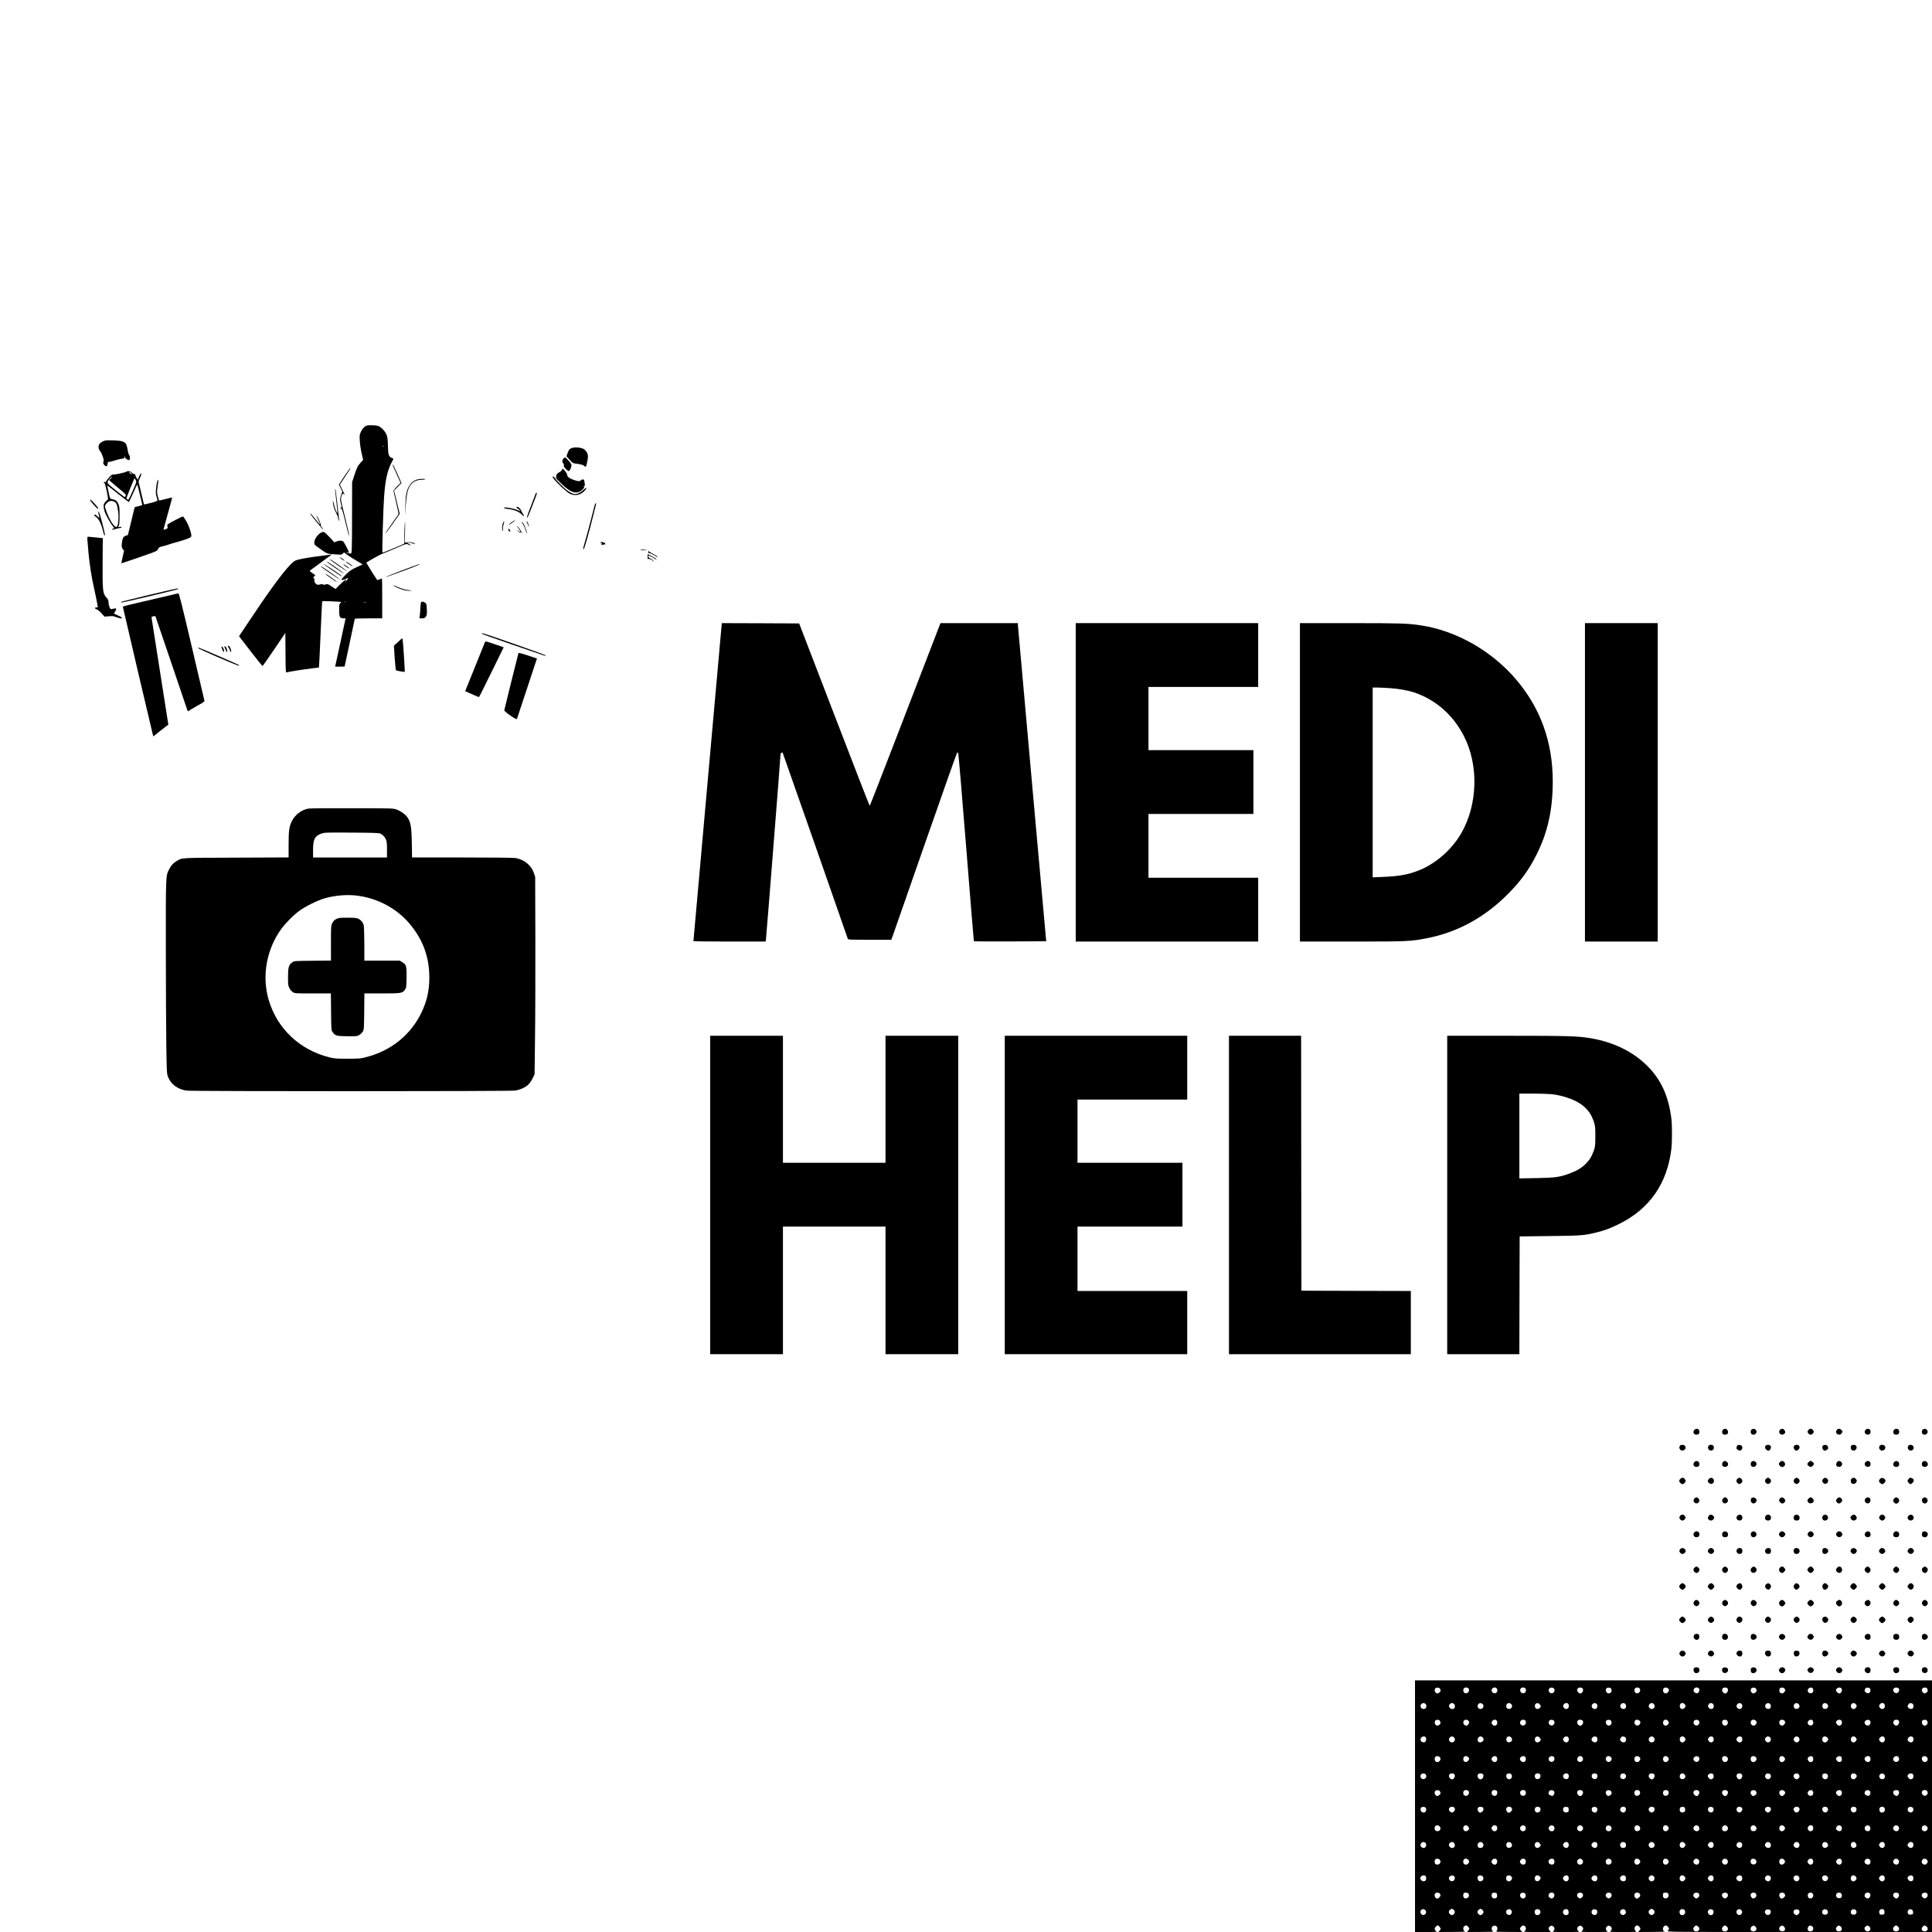 <?xml version="1.0" standalone="no"?>
<!DOCTYPE svg PUBLIC "-//W3C//DTD SVG 20010904//EN"
 "http://www.w3.org/TR/2001/REC-SVG-20010904/DTD/svg10.dtd">
<svg version="1.0" xmlns="http://www.w3.org/2000/svg"
 width="3240pt" height="3240pt" viewBox="0 0 3240 3240"
 preserveAspectRatio="xMidYMid meet">

<g transform="translate(0,3240) scale(0.1,-0.1)"
fill="#000000" stroke="none">
<path d="M6150 25263 c-39 -15 -70 -47 -95 -100 -26 -55 -27 -63 -21 -158 3
-55 17 -149 31 -209 l25 -109 -39 -42 c-51 -55 -67 -87 -110 -220 l-36 -110
-1 -594 c-1 -527 -3 -595 -17 -602 -9 -6 -18 -5 -22 0 -3 6 -12 8 -20 5 -7 -3
-22 -1 -32 5 -15 9 -13 10 10 5 16 -4 27 -2 27 4 0 19 -78 168 -95 182 -21 18
-71 17 -114 -1 l-34 -14 -81 88 c-45 48 -89 87 -99 87 -66 0 -157 -106 -157
-182 0 -29 8 -38 57 -73 165 -117 152 -111 259 -119 127 -10 145 -10 153 1 10
13 45 39 38 27 -3 -6 58 -49 149 -105 l156 -94 -104 -48 c-87 -41 -115 -60
-180 -124 -42 -42 -75 -80 -72 -85 6 -10 48 -1 87 19 36 18 34 6 -9 -42 -20
-22 -26 -27 -15 -11 49 68 -11 32 -103 -62 l-59 -60 -66 44 c-62 41 -69 44
-99 33 -24 -8 -36 -8 -46 0 -10 8 -21 8 -42 1 -15 -6 -38 -9 -51 -5 -30 7 -57
49 -51 80 3 16 0 26 -10 30 -13 5 -12 9 6 27 l21 22 -50 34 c-28 19 -47 37
-43 42 5 4 79 58 164 120 85 62 166 122 180 133 l25 19 -40 -6 c-22 -3 -94
-12 -160 -21 -166 -20 -299 -43 -370 -62 -52 -14 -69 -25 -131 -89 -124 -126
-373 -468 -691 -947 l-164 -247 193 -250 c106 -137 196 -249 200 -250 4 0 92
125 195 277 l188 278 3 -333 c2 -311 3 -333 20 -328 34 11 310 55 422 67 63 7
117 14 119 15 2 2 14 252 27 555 13 303 25 554 28 556 3 3 78 2 166 -2 160 -7
161 -8 141 -27 -12 -10 -21 -24 -22 -31 0 -7 -1 -52 -1 -100 0 -104 13 -127
72 -127 l36 0 -82 -380 c-45 -209 -85 -391 -88 -405 l-6 -25 80 0 c44 0 80 2
80 4 0 3 38 182 85 398 47 216 85 396 85 401 0 4 104 7 230 7 l230 0 0 335 c0
184 -2 335 -4 335 -2 0 -20 -7 -41 -16 -20 -8 -38 -14 -39 -12 -32 45 -123
189 -182 290 -5 8 243 146 284 158 15 4 99 39 187 77 203 89 199 88 237 69 43
-22 48 -12 7 13 l-34 21 33 0 c18 0 48 -7 67 -14 19 -8 35 -11 35 -6 0 17 -73
32 -122 27 l-50 -6 5 197 c3 121 2 174 -3 137 -4 -33 -8 -126 -9 -206 l-1
-147 -180 -77 c-100 -43 -183 -75 -186 -72 -8 7 13 731 27 927 18 274 55 446
122 575 18 33 33 63 35 68 2 4 -9 12 -25 17 -53 19 -65 56 -67 203 -2 99 -7
144 -21 181 -24 65 -97 141 -150 155 -41 11 -159 14 -185 4z m287 -349 c-3 -3
-12 -4 -19 -1 -8 3 -5 6 6 6 11 1 17 -2 13 -5z m-640 -2610 c-3 -3 -12 -4 -19
-1 -8 3 -5 6 6 6 11 1 17 -2 13 -5z m341 -11 c-10 -2 -26 -2 -35 0 -10 3 -2 5
17 5 19 0 27 -2 18 -5z"/>
<path d="M1760 25011 c-54 -18 -88 -41 -100 -70 -14 -35 -7 -77 19 -106 27
-30 70 -150 60 -166 -14 -23 -10 -48 11 -69 31 -31 47 -25 54 20 4 27 10 38
19 34 8 -3 47 6 88 20 41 14 97 28 126 32 46 6 52 9 56 33 l4 26 2 -27 c0 -16
5 -28 10 -28 5 0 17 -7 26 -16 8 -9 22 -13 30 -10 19 7 20 70 1 85 -7 6 -20
49 -27 94 -15 93 -33 118 -95 137 -49 14 -250 22 -284 11z"/>
<path d="M9600 24889 c-49 -15 -56 -23 -80 -85 l-20 -55 52 -59 c49 -56 55
-59 107 -65 31 -4 63 -9 71 -12 8 -3 23 -7 32 -8 10 -1 27 -10 38 -20 11 -10
22 -16 24 -14 11 11 36 132 36 171 0 53 -29 103 -78 131 -38 22 -133 31 -182
16z"/>
<path d="M9450 24710 c-24 -24 -26 -63 -4 -81 9 -7 13 -21 10 -33 -4 -15 5
-32 31 -58 21 -21 43 -38 50 -38 15 0 33 33 44 79 7 31 4 39 -43 93 -28 32
-55 58 -59 58 -5 0 -18 -9 -29 -20z"/>
<path d="M6589 24588 c5 -13 36 -82 69 -154 l60 -132 -59 -58 c-33 -32 -59
-65 -59 -74 0 -8 20 -98 44 -200 25 -101 42 -189 38 -195 -3 -5 -55 -79 -115
-163 -60 -85 -107 -156 -104 -158 3 -3 58 70 123 162 l117 166 -47 196 -47
196 62 62 62 63 -69 155 c-38 86 -72 156 -76 156 -4 0 -3 -10 1 -22z"/>
<path d="M5774 24412 l-91 -138 29 -58 29 -58 -21 -64 c-21 -63 -21 -68 -6
-129 20 -80 20 -86 -1 -78 -11 4 -14 3 -9 -5 4 -7 13 -12 21 -12 9 0 29 -65
64 -212 57 -234 59 -243 66 -236 3 3 -28 141 -69 307 -73 291 -75 303 -61 342
21 58 25 63 41 42 24 -32 15 -4 -27 78 l-40 81 74 112 c109 165 110 166 101
166 -5 0 -50 -62 -100 -138z"/>
<path d="M9425 24520 c-3 -11 -21 -27 -38 -35 -45 -22 -72 -61 -56 -81 10 -12
9 -13 -7 -8 -24 9 4 -25 96 -113 160 -155 261 -181 350 -91 33 32 37 44 18 51
-8 3 -5 6 6 6 16 1 17 6 11 49 -4 26 -9 50 -12 55 -7 12 -40 8 -53 -8 -18 -21
-49 -19 -127 10 -71 25 -103 53 -103 89 0 17 -61 96 -74 96 -3 0 -7 -9 -11
-20z"/>
<path d="M2120 24490 c-23 -15 -194 -52 -221 -48 -18 2 -35 -9 -71 -50 -27
-29 -48 -58 -48 -66 0 -9 -7 -12 -20 -9 -21 6 -29 -12 -8 -19 6 -2 24 -65 39
-139 22 -112 24 -135 13 -142 -27 -16 -64 -62 -65 -82 -2 -40 2 -71 18 -120
18 -54 97 -195 138 -243 24 -29 24 -30 5 -35 -11 -3 -20 -10 -20 -15 0 -7 10
-7 33 0 32 10 105 27 120 28 5 0 5 5 2 10 -3 6 -18 7 -32 4 -24 -6 -25 -6 -12
17 10 17 14 66 14 174 0 132 -3 155 -22 197 -23 50 -41 64 -100 76 -37 8 -38
8 -54 82 -10 41 -20 91 -23 112 l-6 38 177 -140 c98 -77 180 -140 184 -140 3
0 34 64 69 143 34 78 65 145 69 150 4 4 25 -72 47 -168 l41 -175 -50 -15 c-28
-8 -56 -15 -64 -15 -7 0 -16 -12 -20 -27 -3 -16 -29 -122 -57 -237 l-51 -208
-35 -12 c-43 -14 -59 -44 -67 -130 -5 -55 -3 -68 16 -94 l21 -31 -24 -103
c-13 -57 -23 -104 -22 -105 1 -2 137 44 301 101 290 100 299 104 314 136 14
31 23 36 91 52 41 10 84 23 95 28 11 5 79 26 150 45 150 42 213 67 222 90 11
31 -36 176 -84 256 -26 44 -51 79 -56 79 -5 0 -67 -30 -138 -67 -112 -59 -129
-71 -124 -88 12 -40 9 -47 -27 -60 -21 -7 -38 -11 -38 -9 0 2 34 124 75 271
41 147 73 268 72 270 -2 1 -51 -11 -110 -26 -59 -16 -108 -26 -110 -23 -3 4
-12 36 -21 72 -16 60 -16 73 -2 165 8 55 12 102 10 105 -12 11 -23 -29 -34
-121 -10 -84 -10 -105 4 -152 9 -30 16 -61 16 -69 0 -9 -37 -23 -110 -42 -61
-16 -112 -27 -115 -25 -2 3 -20 76 -40 164 -20 88 -40 174 -46 191 -8 25 -5
40 16 85 26 56 31 79 17 79 -4 0 -18 -24 -30 -52 l-22 -53 -20 30 c-11 17 -20
38 -20 48 0 10 -8 17 -18 17 -10 0 -29 11 -42 25 -24 26 -63 32 -90 15z m80
-25 l23 -25 -26 13 c-15 6 -27 18 -27 25 0 17 3 16 30 -13z m-342 -89 c-16
-12 -28 -24 -28 -27 0 -3 65 -59 144 -125 130 -106 143 -120 134 -139 -6 -11
-12 -21 -13 -23 -2 -2 -69 49 -150 113 -103 82 -145 121 -141 132 3 8 6 19 6
23 0 15 62 81 69 74 3 -3 -6 -16 -21 -28z m418 -27 c16 -31 15 -33 -52 -184
-61 -140 -69 -152 -86 -142 -10 7 -18 16 -18 21 0 11 132 336 136 336 2 0 11
-14 20 -31z m-357 -364 c35 -18 48 -53 63 -172 12 -95 1 -224 -21 -246 -17
-17 -57 19 -100 91 -43 71 -101 218 -101 253 0 12 15 36 34 55 38 38 77 44
125 19z"/>
<path d="M9281 24378 c44 -65 223 -233 274 -257 92 -46 190 -23 260 61 40 47
14 46 -35 -1 -23 -22 -61 -47 -85 -56 -52 -21 -91 -11 -171 42 -52 34 -187
168 -219 217 -10 14 -24 26 -32 26 -11 0 -9 -8 8 -32z"/>
<path d="M6987 24356 c-59 -22 -101 -60 -135 -124 -38 -70 -49 -141 -56 -337
l-5 -140 14 175 c9 107 22 200 34 240 37 120 115 183 228 184 35 1 63 4 63 9
0 12 -102 7 -143 -7z"/>
<path d="M5620 24184 c0 -10 9 -95 20 -189 11 -93 20 -179 19 -190 0 -36 -39
52 -54 122 -17 79 -30 98 -20 28 10 -62 28 -116 60 -173 14 -25 25 -56 25 -71
0 -14 5 -33 11 -41 7 -11 8 -2 4 30 -3 25 -17 146 -30 269 -14 124 -27 227
-30 229 -3 3 -5 -3 -5 -14z"/>
<path d="M8983 24123 c-3 -10 -39 -103 -79 -208 -67 -172 -79 -216 -55 -189 5
5 34 76 65 158 32 82 66 170 76 197 12 29 16 51 10 54 -6 4 -13 -2 -17 -12z"/>
<path d="M1510 24014 c0 -13 116 -144 128 -144 19 0 16 5 -48 80 -54 62 -80
83 -80 64z"/>
<path d="M9971 23923 c-5 -21 -35 -137 -66 -258 -31 -121 -72 -273 -91 -337
-37 -126 -39 -138 -25 -138 10 0 88 274 156 550 25 102 48 193 51 203 3 9 1
17 -5 17 -6 0 -15 -17 -20 -37z"/>
<path d="M8660 23892 c0 -5 10 -14 23 -21 13 -7 29 -21 35 -32 12 -19 12 -19
-10 -5 -51 32 -258 72 -258 48 0 -5 27 -13 61 -16 105 -12 186 -43 230 -87 45
-45 62 -46 32 -2 -11 15 -25 43 -33 61 -13 33 -44 62 -67 62 -7 0 -13 -4 -13
-8z"/>
<path d="M1656 23768 c7 -29 12 -53 10 -55 -1 -2 -15 11 -31 27 -28 30 -55 39
-55 20 0 -5 11 -17 25 -26 47 -30 91 -113 116 -216 12 -54 27 -98 31 -98 14 0
9 29 -39 216 -28 111 -52 184 -59 184 -9 0 -9 -12 2 -52z"/>
<path d="M5206 23778 c14 -24 205 -258 210 -258 7 0 -15 38 -26 45 -6 3 -10
18 -10 31 0 27 -59 154 -71 154 -4 0 9 -32 28 -70 20 -39 33 -73 31 -75 -3 -3
-38 38 -79 90 -41 52 -78 94 -82 95 -5 0 -5 -6 -1 -12z"/>
<path d="M8591 23650 c-24 -15 -48 -35 -53 -44 -5 -10 11 -2 36 17 24 19 51
37 58 40 7 2 11 7 8 9 -3 3 -25 -7 -49 -22z"/>
<path d="M8435 23627 c-17 -41 -20 -127 -5 -127 6 0 8 11 4 25 -3 14 1 48 10
76 20 60 13 79 -9 26z"/>
<path d="M8831 23653 c0 -5 11 -30 25 -58 24 -51 23 -29 -2 32 -13 30 -25 43
-23 26z"/>
<path d="M8750 23645 c0 -3 11 -22 24 -43 13 -20 32 -63 41 -96 9 -32 18 -56
20 -54 9 9 -30 124 -53 161 -23 35 -32 44 -32 32z"/>
<path d="M8676 23568 c4 -7 18 -27 30 -45 39 -52 26 -59 -28 -17 -28 23 -27
21 6 -11 27 -27 41 -34 46 -25 6 9 11 8 20 -6 8 -14 10 -15 6 -2 -5 18 -75
118 -83 118 -2 0 -1 -6 3 -12z"/>
<path d="M8527 23521 c-3 -15 1 -24 14 -31 22 -12 24 -4 5 29 -13 23 -13 23
-19 2z"/>
<path d="M1468 23395 c-7 -7 -3 -62 18 -290 17 -175 52 -398 84 -534 19 -77
70 -335 70 -353 0 -4 -10 -7 -21 -5 -35 3 -33 -20 2 -32 18 -6 55 -36 82 -67
l50 -55 71 6 c59 6 80 3 124 -14 58 -23 108 -28 96 -10 -4 6 -35 24 -70 40
l-64 29 20 33 c36 58 25 65 -61 41 -21 -6 -49 60 -49 115 0 34 -7 49 -38 84
-59 64 -64 118 -61 596 l3 396 -59 6 c-165 18 -191 20 -197 14z"/>
<path d="M10070 23300 c0 -5 8 -10 18 -10 14 0 15 -2 2 -10 -22 -14 -8 -20 33
-13 36 5 37 7 21 24 -18 20 -74 26 -74 9z"/>
<path d="M10742 23179 c7 -5 36 -8 63 -8 60 1 50 6 -23 12 -32 2 -48 1 -40 -4z"/>
<path d="M10871 23147 c0 -16 3 -26 9 -22 10 6 105 -38 133 -63 16 -15 17 -14
11 1 -3 10 -37 32 -75 50 -37 17 -70 39 -72 47 -3 8 -5 2 -6 -13z"/>
<path d="M10860 23064 c0 -33 3 -42 14 -38 18 7 76 -22 76 -38 0 -6 3 -8 6 -5
11 10 -17 37 -53 52 -30 13 -47 45 -23 45 21 0 120 -55 124 -69 3 -10 4 -8 3
4 -1 14 -23 31 -74 56 l-73 36 0 -43z"/>
<path d="M5700 23052 c0 -5 18 -21 40 -36 22 -14 40 -23 40 -19 -1 12 -80 66
-80 55z"/>
<path d="M5535 23013 c22 -22 276 -195 281 -191 5 5 -251 187 -276 196 -10 3
-12 2 -5 -5z"/>
<path d="M5485 22973 c24 -23 277 -195 281 -190 6 5 -248 185 -274 194 -11 4
-14 3 -7 -4z"/>
<path d="M5802 22975 c20 -20 103 -73 107 -69 3 3 -1 9 -9 14 -8 5 -30 20 -49
34 -30 22 -65 37 -49 21z"/>
<path d="M5430 22938 c17 -18 294 -207 298 -203 3 3 3 6 1 8 -79 63 -324 222
-299 195z"/>
<path d="M5760 22933 c0 -4 23 -23 50 -41 28 -17 50 -29 50 -25 0 7 -34 32
-87 66 -7 4 -13 4 -13 0z"/>
<path d="M6736 22832 c-153 -58 -274 -108 -268 -110 10 -3 528 189 561 208 46
27 -38 -1 -293 -98z"/>
<path d="M5381 22897 c38 -32 312 -217 315 -214 7 6 -293 217 -308 217 -6 0
-9 -2 -7 -3z"/>
<path d="M5460 22773 c0 -10 180 -136 186 -130 4 4 -34 33 -153 116 -18 12
-33 19 -33 14z"/>
<path d="M6600 22581 c0 -11 108 -60 170 -76 30 -8 78 -14 105 -13 29 0 37 3
20 5 -88 10 -158 28 -222 58 -40 19 -73 30 -73 26z"/>
<path d="M2507 22425 c-257 -62 -471 -115 -474 -119 -4 -3 -4 -8 -1 -11 6 -7
939 215 951 225 5 4 5 10 0 12 -4 3 -219 -46 -476 -107z"/>
<path d="M2865 22420 c-60 -15 -266 -62 -457 -106 -191 -43 -348 -83 -348 -88
0 -8 481 -2064 501 -2138 l10 -38 97 78 c53 42 110 86 126 98 l29 21 -137 874
c-75 481 -139 888 -142 905 -5 29 -3 32 27 38 18 3 34 5 35 3 2 -2 121 -352
265 -778 144 -425 265 -784 270 -797 l9 -22 62 38 c35 21 98 58 141 81 67 37
78 47 74 65 -3 11 -99 420 -213 909 -168 715 -211 887 -223 886 -9 -1 -65 -13
-126 -29z"/>
<path d="M7056 22278 c-3 -18 -7 -73 -9 -123 -3 -49 -8 -98 -12 -107 -6 -16
-1 -18 38 -18 38 0 49 5 67 27 19 25 21 38 18 121 -3 84 -5 96 -27 113 -13 10
-34 19 -47 19 -18 0 -24 -6 -28 -32z"/>
<path d="M11867 19288 c-131 -1465 -238 -2666 -238 -2670 1 -5 273 -8 606 -8
l605 0 4 23 c5 23 247 3089 246 3120 0 17 26 35 35 25 4 -4 1080 -3078 1092
-3120 5 -17 31 -18 368 -18 l362 0 27 73 c14 39 260 742 545 1561 286 819 524
1493 530 1499 7 7 14 7 20 1 5 -5 65 -717 134 -1582 69 -866 127 -1576 130
-1578 2 -2 276 -3 608 -2 l604 3 -237 2640 c-130 1452 -237 2652 -238 2668 l0
27 -649 0 -649 0 -26 -67 c-516 -1344 -1156 -2998 -1160 -2998 -4 0 -272 689
-595 1530 l-589 1530 -648 3 -649 2 -238 -2662z"/>
<path d="M18040 19280 l0 -2670 1530 0 1530 0 0 535 0 535 -920 0 -920 0 0
535 0 535 880 0 880 0 0 535 0 535 -880 0 -880 0 0 530 0 530 920 0 920 0 0
535 0 535 -1530 0 -1530 0 0 -2670z"/>
<path d="M21800 19280 l0 -2670 868 0 c936 0 990 2 1262 56 515 100 969 349
1360 743 213 215 346 397 474 651 191 376 276 759 276 1235 0 660 -204 1227
-613 1708 -413 485 -1008 822 -1607 911 -217 32 -335 36 -1172 36 l-848 0 0
-2670z m1507 1580 c149 -10 306 -38 408 -72 355 -119 647 -372 828 -718 258
-491 242 -1162 -39 -1646 -166 -286 -445 -524 -744 -634 -166 -61 -309 -85
-567 -96 l-173 -7 0 1592 0 1591 73 0 c39 0 136 -5 214 -10z"/>
<path d="M26580 19280 l0 -2670 610 0 610 0 0 2670 0 2670 -610 0 -610 0 0
-2670z"/>
<path d="M8080 21772 c0 -4 235 -88 522 -186 287 -98 528 -181 536 -184 9 -3
13 0 10 8 -4 12 -1022 368 -1055 370 -7 0 -13 -4 -13 -8z"/>
<path d="M6676 21635 l-70 -63 13 -204 c7 -111 17 -205 22 -209 14 -8 141 -31
146 -26 6 6 -27 507 -35 538 l-7 27 -69 -63z"/>
<path d="M8133 21632 c-4 -10 -80 -198 -169 -420 l-163 -403 56 -25 c31 -13
83 -36 115 -51 32 -14 61 -24 63 -21 3 2 97 191 209 419 l203 414 -96 33
c-204 70 -212 72 -218 54z"/>
<path d="M3820 21562 c0 -4 5 -13 11 -19 6 -6 17 -28 24 -49 11 -31 15 -35 20
-21 9 23 -23 97 -42 97 -7 0 -13 -4 -13 -8z"/>
<path d="M3710 21557 c0 -1 9 -24 19 -52 15 -38 21 -46 26 -32 9 21 -11 73
-31 81 -8 3 -14 4 -14 3z"/>
<path d="M3762 21553 c10 -22 27 -60 34 -78 7 -19 8 -19 12 3 5 31 -17 82 -35
82 -8 0 -13 -3 -11 -7z"/>
<path d="M3320 21532 c0 -12 680 -305 688 -297 3 3 1 9 -4 14 -10 9 -624 274
-661 286 -13 3 -23 2 -23 -3z"/>
<path d="M8695 21447 c-8 -24 -236 -940 -238 -958 -3 -23 205 -167 212 -146 3
6 79 237 170 513 l166 501 -153 51 c-105 35 -154 47 -157 39z"/>
<path d="M5175 18840 c-114 -17 -224 -100 -279 -208 -46 -92 -56 -157 -56
-394 l0 -217 -882 -4 c-958 -3 -898 1 -999 -59 -55 -33 -91 -72 -125 -141 -54
-106 -54 -89 -53 -1327 1 -630 4 -1359 8 -1620 7 -461 8 -477 30 -532 48 -123
166 -209 313 -228 105 -13 5423 -13 5508 1 84 13 177 56 225 105 21 22 52 68
69 104 l31 65 7 580 c5 319 7 1064 6 1655 l-3 1075 -23 67 c-43 126 -158 221
-302 248 -32 6 -378 10 -896 10 l-844 0 -1 88 c-4 413 -15 496 -75 583 -35 51
-109 105 -181 132 -57 22 -65 22 -743 23 -377 1 -708 -1 -735 -6z m1200 -418
c43 -19 75 -51 96 -97 15 -32 19 -65 19 -172 l0 -133 -620 0 -620 0 0 128 c1
179 29 234 142 273 49 18 87 19 503 16 343 -2 457 -5 480 -15z m-378 -1043
c365 -49 689 -233 908 -514 201 -258 295 -533 295 -861 0 -215 -42 -400 -134
-589 -181 -371 -503 -632 -916 -741 -99 -27 -117 -28 -320 -29 -191 0 -225 3
-305 23 -503 126 -879 484 -1020 967 -115 395 -37 837 206 1178 73 102 199
230 304 309 99 74 310 179 430 213 173 50 385 67 552 44z"/>
<path d="M5640 16988 c-33 -17 -51 -35 -67 -68 -22 -43 -23 -53 -23 -337 l0
-292 -307 -3 c-307 -3 -308 -3 -342 -27 -58 -41 -71 -86 -71 -246 0 -126 2
-145 23 -185 12 -25 37 -55 56 -67 33 -23 39 -23 337 -23 l303 0 3 -309 c3
-295 4 -311 24 -337 48 -65 60 -69 242 -72 158 -2 169 -1 206 20 22 13 49 39
60 58 20 33 21 53 24 338 l3 302 296 0 c326 0 342 3 386 64 20 29 22 44 25
198 4 196 -4 223 -73 263 l-42 25 -296 0 -297 0 0 273 c-1 149 -5 291 -9 315
-10 49 -50 98 -98 118 -23 10 -76 14 -176 14 -128 0 -147 -2 -187 -22z"/>
<path d="M11910 12360 l0 -2670 610 0 610 0 0 1070 0 1070 860 0 860 0 0
-1070 0 -1070 610 0 610 0 0 2670 0 2670 -610 0 -610 0 0 -1065 0 -1065 -860
0 -860 0 0 1065 0 1065 -610 0 -610 0 0 -2670z"/>
<path d="M16850 12360 l0 -2670 1530 0 1530 0 0 530 0 530 -920 0 -920 0 0
540 0 540 880 0 880 0 0 535 0 535 -880 0 -880 0 0 530 0 530 920 0 920 0 0
535 0 535 -1530 0 -1530 0 0 -2670z"/>
<path d="M20610 12360 l0 -2670 1525 0 1525 0 0 530 0 530 -917 2 -918 3 -3
2138 -2 2137 -605 0 -605 0 0 -2670z"/>
<path d="M24270 12360 l0 -2670 605 0 605 0 2 988 3 987 500 6 c527 6 584 10
785 60 149 37 231 68 385 144 509 252 807 680 874 1260 14 116 14 398 0 506
-47 376 -172 652 -399 879 -241 243 -570 404 -955 469 -217 36 -370 41 -1402
41 l-1003 0 0 -2670z m1755 1690 c172 -20 359 -82 472 -157 120 -79 191 -174
235 -314 20 -65 23 -93 22 -239 0 -151 -3 -171 -26 -237 -35 -99 -72 -158
-137 -223 -69 -67 -145 -113 -262 -157 -171 -64 -242 -74 -561 -80 l-288 -5 0
711 0 711 228 0 c125 0 268 -5 317 -10z"/>
<path d="M28417 8422 c-34 -37 -15 -82 33 -82 34 0 50 17 50 52 0 45 -53 64
-83 30z"/>
<path d="M28896 8424 c-19 -18 -21 -55 -4 -72 7 -7 24 -12 38 -12 14 0 31 5
38 12 28 28 2 88 -38 88 -10 0 -26 -7 -34 -16z"/>
<path d="M29378 8429 c-22 -12 -24 -62 -4 -78 46 -38 111 25 71 69 -20 22 -41
25 -67 9z"/>
<path d="M29858 8428 c-24 -20 -28 -44 -12 -67 18 -25 56 -27 78 -5 20 19 20
34 0 62 -17 25 -42 28 -66 10z"/>
<path d="M30324 8415 c-15 -23 -15 -27 0 -50 10 -15 26 -25 41 -25 15 0 31 10
41 25 15 23 15 27 0 50 -10 15 -26 25 -41 25 -15 0 -31 -10 -41 -25z"/>
<path d="M30807 8422 c-21 -23 -22 -46 -1 -66 22 -23 60 -20 78 6 20 29 20 34
-4 58 -25 25 -52 26 -73 2z"/>
<path d="M31285 8420 c-27 -29 -10 -74 28 -78 37 -4 57 13 57 49 0 47 -53 65
-85 29z"/>
<path d="M31766 8424 c-19 -18 -21 -55 -4 -72 7 -7 24 -12 38 -12 34 0 50 17
50 52 0 43 -53 64 -84 32z"/>
<path d="M32248 8429 c-22 -12 -24 -62 -4 -78 46 -38 111 25 71 69 -20 22 -41
25 -67 9z"/>
<path d="M28170 8150 c-24 -44 21 -92 65 -72 53 24 38 92 -20 92 -24 0 -37 -6
-45 -20z"/>
<path d="M28650 8150 c-24 -45 21 -92 66 -71 23 10 29 27 24 61 -5 35 -73 42
-90 10z"/>
<path d="M29131 8151 c-17 -31 -13 -49 14 -67 31 -20 63 -10 71 23 9 35 -7 57
-44 61 -22 2 -34 -2 -41 -17z"/>
<path d="M29610 8156 c-18 -23 -8 -59 22 -75 24 -14 28 -14 47 3 23 21 27 56
9 74 -17 17 -63 15 -78 -2z"/>
<path d="M30092 8158 c-18 -18 -14 -53 9 -74 19 -17 23 -17 47 -3 30 16 40 52
22 75 -15 17 -61 19 -78 2z"/>
<path d="M30572 8158 c-17 -17 -15 -53 4 -72 20 -21 37 -20 65 3 20 16 22 23
14 47 -8 22 -18 30 -40 32 -17 2 -36 -3 -43 -10z"/>
<path d="M31053 8162 c-24 -16 -19 -68 8 -83 44 -23 93 26 69 71 -11 20 -53
27 -77 12z"/>
<path d="M31520 8150 c-24 -44 21 -92 65 -72 53 24 38 92 -20 92 -24 0 -37 -6
-45 -20z"/>
<path d="M32000 8150 c-23 -44 21 -92 65 -72 49 23 30 92 -25 92 -19 0 -33 -7
-40 -20z"/>
<path d="M28417 7882 c-34 -37 -15 -82 33 -82 32 0 50 17 50 46 0 48 -52 70
-83 36z"/>
<path d="M28896 7884 c-19 -18 -21 -55 -4 -72 7 -7 24 -12 38 -12 49 0 68 51
32 83 -23 21 -46 22 -66 1z"/>
<path d="M29378 7889 c-22 -12 -24 -62 -4 -78 46 -38 111 25 71 69 -20 22 -41
25 -67 9z"/>
<path d="M29850 7880 c-24 -24 -24 -29 -4 -58 39 -56 118 -4 80 53 -20 30 -49
32 -76 5z"/>
<path d="M30330 7880 c-11 -11 -20 -26 -20 -33 0 -20 33 -47 58 -47 19 0 52
33 52 52 0 14 -39 48 -55 48 -8 0 -24 -9 -35 -20z"/>
<path d="M30804 7875 c-24 -37 -6 -75 35 -75 52 0 73 55 33 88 -25 19 -50 14
-68 -13z"/>
<path d="M31285 7880 c-27 -29 -10 -74 28 -78 37 -4 57 13 57 49 0 47 -53 65
-85 29z"/>
<path d="M31767 7882 c-34 -37 -15 -82 33 -82 32 0 50 17 50 46 0 48 -52 70
-83 36z"/>
<path d="M32248 7889 c-21 -12 -24 -59 -6 -77 7 -7 24 -12 38 -12 49 0 68 51
32 83 -21 19 -39 21 -64 6z"/>
<path d="M28200 7613 c-19 -7 -40 -33 -40 -50 0 -18 37 -53 55 -53 8 0 24 9
35 20 11 11 20 27 20 35 0 16 -35 56 -47 54 -5 0 -15 -3 -23 -6z"/>
<path d="M28661 7601 c-12 -12 -21 -28 -21 -36 0 -26 39 -57 63 -49 32 9 40
19 40 49 0 47 -49 69 -82 36z"/>
<path d="M29142 7604 c-30 -21 -29 -59 3 -80 23 -15 27 -15 50 0 32 21 33 59
3 80 -12 9 -25 16 -28 16 -3 0 -16 -7 -28 -16z"/>
<path d="M29622 7604 c-30 -21 -29 -59 3 -80 23 -15 27 -15 50 0 32 21 33 59
3 80 -12 9 -25 16 -28 16 -3 0 -16 -7 -28 -16z"/>
<path d="M30102 7604 c-30 -21 -29 -59 3 -80 23 -15 27 -15 50 0 32 21 33 59
3 80 -12 9 -25 16 -28 16 -3 0 -16 -7 -28 -16z"/>
<path d="M30582 7604 c-30 -20 -29 -59 2 -79 51 -34 103 39 56 77 -27 22 -30
22 -58 2z"/>
<path d="M31063 7610 c-22 -9 -28 -25 -23 -60 4 -36 52 -48 79 -21 26 26 26
46 1 71 -22 22 -25 23 -57 10z"/>
<path d="M31531 7601 c-26 -26 -26 -46 -1 -71 11 -11 27 -20 35 -20 18 0 55
35 55 53 0 43 -59 68 -89 38z"/>
<path d="M32010 7600 c-11 -11 -20 -27 -20 -35 0 -17 35 -55 50 -55 6 0 22 11
35 24 29 29 24 63 -12 77 -32 12 -30 12 -53 -11z"/>
<path d="M28416 7271 c-23 -26 -17 -63 14 -78 49 -24 92 37 54 78 -9 10 -25
19 -34 19 -9 0 -25 -9 -34 -19z"/>
<path d="M28896 7271 c-38 -41 5 -102 54 -78 14 7 26 23 28 36 4 26 -23 61
-48 61 -9 0 -25 -9 -34 -19z"/>
<path d="M29378 7279 c-25 -14 -23 -64 3 -83 28 -19 61 -7 74 29 8 23 6 30
-14 46 -26 21 -38 23 -63 8z"/>
<path d="M29858 7278 c-28 -23 -29 -48 -3 -73 25 -26 50 -25 73 3 17 22 15 39
-8 62 -23 23 -40 25 -62 8z"/>
<path d="M30330 7270 c-11 -11 -20 -26 -20 -33 0 -18 22 -45 40 -48 20 -4 60
10 60 21 0 5 3 15 6 23 6 18 -29 57 -51 57 -8 0 -24 -9 -35 -20z"/>
<path d="M30810 7270 c-23 -23 -25 -40 -7 -62 22 -28 47 -29 72 -3 26 25 25
50 -3 73 -22 17 -39 15 -62 -8z"/>
<path d="M31286 7271 c-23 -26 -17 -63 14 -78 33 -16 64 3 68 43 6 49 -49 72
-82 35z"/>
<path d="M31767 7272 c-24 -27 -21 -59 8 -78 23 -15 27 -15 50 0 30 20 33 56
7 79 -24 22 -45 21 -65 -1z"/>
<path d="M32245 7274 c-21 -21 -16 -63 10 -80 46 -31 97 35 59 77 -21 23 -47
24 -69 3z"/>
<path d="M28174 6975 c-15 -23 -15 -27 0 -50 10 -15 26 -25 41 -25 15 0 31 10
41 25 15 23 15 27 0 50 -10 15 -26 25 -41 25 -15 0 -31 -10 -41 -25z"/>
<path d="M28656 6978 c-20 -28 -20 -43 0 -62 22 -23 60 -20 78 6 20 29 20 34
-4 58 -26 26 -55 25 -74 -2z"/>
<path d="M29135 6980 c-27 -29 -10 -74 28 -78 37 -4 57 13 57 49 0 47 -53 65
-85 29z"/>
<path d="M29616 6984 c-19 -18 -21 -55 -4 -72 7 -7 24 -12 38 -12 34 0 50 17
50 52 0 43 -53 64 -84 32z"/>
<path d="M30098 6989 c-21 -12 -24 -59 -6 -77 7 -7 24 -12 38 -12 32 0 50 17
50 46 0 44 -43 66 -82 43z"/>
<path d="M30578 6989 c-22 -12 -24 -62 -4 -78 46 -38 111 25 71 69 -20 22 -41
25 -67 9z"/>
<path d="M31050 6980 c-24 -24 -24 -29 -4 -58 18 -26 56 -29 78 -6 20 19 20
34 0 62 -19 27 -48 28 -74 2z"/>
<path d="M31524 6975 c-15 -23 -15 -27 0 -50 10 -15 26 -25 41 -25 15 0 31 10
41 25 15 23 15 27 0 50 -10 15 -26 25 -41 25 -15 0 -31 -10 -41 -25z"/>
<path d="M32007 6982 c-21 -23 -22 -46 -1 -66 22 -22 60 -20 78 5 35 50 -36
106 -77 61z"/>
<path d="M28416 6704 c-32 -31 -11 -84 32 -84 35 0 52 17 52 52 0 43 -53 64
-84 32z"/>
<path d="M28898 6709 c-21 -12 -24 -59 -6 -77 7 -7 24 -12 38 -12 32 0 50 17
50 46 0 44 -43 66 -82 43z"/>
<path d="M29376 6707 c-22 -16 -18 -65 5 -80 47 -29 101 32 64 73 -21 23 -44
25 -69 7z"/>
<path d="M29844 6695 c-15 -23 -15 -27 0 -50 20 -30 56 -33 79 -7 22 24 21 45
-1 65 -27 24 -59 21 -78 -8z"/>
<path d="M30324 6695 c-15 -23 -15 -27 0 -50 10 -15 26 -25 41 -25 15 0 31 10
41 25 15 23 15 27 0 50 -10 15 -26 25 -41 25 -15 0 -31 -10 -41 -25z"/>
<path d="M30807 6702 c-22 -24 -21 -45 1 -65 27 -24 59 -21 78 8 15 23 15 27
0 50 -20 30 -56 33 -79 7z"/>
<path d="M31285 6700 c-27 -29 -10 -74 28 -78 37 -4 57 13 57 49 0 47 -53 65
-85 29z"/>
<path d="M31766 6704 c-19 -18 -21 -55 -4 -72 7 -7 24 -12 38 -12 34 0 50 17
50 52 0 43 -53 64 -84 32z"/>
<path d="M32242 6708 c-7 -7 -12 -24 -12 -38 0 -34 17 -50 52 -50 27 0 48 23
48 54 0 37 -61 61 -88 34z"/>
<path d="M28174 6415 c-15 -23 -15 -27 0 -50 20 -30 56 -33 79 -7 22 24 21 45
-1 65 -27 24 -59 21 -78 -8z"/>
<path d="M28657 6422 c-22 -24 -21 -45 1 -65 27 -24 59 -21 78 8 15 23 15 27
0 50 -20 30 -56 33 -79 7z"/>
<path d="M29136 6424 c-32 -31 -8 -84 38 -84 29 0 46 18 46 50 0 14 -5 31 -12
38 -17 17 -54 15 -72 -4z"/>
<path d="M29616 6424 c-32 -31 -11 -84 32 -84 35 0 52 16 52 50 0 14 -5 31
-12 38 -17 17 -54 15 -72 -4z"/>
<path d="M30092 6428 c-7 -7 -12 -24 -12 -38 0 -34 17 -50 52 -50 27 0 48 23
48 54 0 37 -61 61 -88 34z"/>
<path d="M30572 6428 c-7 -7 -12 -24 -12 -38 0 -14 5 -31 12 -38 28 -28 88 -2
88 38 0 40 -60 66 -88 38z"/>
<path d="M31044 6415 c-15 -23 -15 -27 0 -50 20 -30 56 -33 79 -7 22 24 21 45
-1 65 -27 24 -59 21 -78 -8z"/>
<path d="M31527 6422 c-22 -24 -21 -45 1 -65 27 -24 59 -21 78 8 15 23 15 27
0 50 -20 30 -56 33 -79 7z"/>
<path d="M32007 6422 c-22 -24 -21 -45 1 -65 27 -24 59 -21 78 8 15 23 15 27
0 50 -20 30 -56 33 -79 7z"/>
<path d="M28422 6114 c-27 -18 -29 -55 -4 -77 24 -22 45 -21 65 1 23 26 21 58
-5 76 -12 9 -25 16 -28 16 -3 0 -16 -7 -28 -16z"/>
<path d="M28902 6114 c-27 -18 -29 -55 -4 -77 24 -22 45 -21 65 1 23 26 21 58
-5 76 -12 9 -25 16 -28 16 -3 0 -16 -7 -28 -16z"/>
<path d="M29382 6114 c-31 -22 -30 -71 3 -86 55 -25 103 52 53 86 -12 9 -25
16 -28 16 -3 0 -16 -7 -28 -16z"/>
<path d="M29858 6118 c-28 -22 -31 -55 -9 -77 26 -26 46 -26 71 -1 11 11 20
27 20 35 0 18 -35 55 -53 55 -7 0 -20 -6 -29 -12z"/>
<path d="M30330 6110 c-11 -11 -20 -27 -20 -35 0 -8 9 -24 20 -35 11 -11 27
-20 35 -20 8 0 24 9 35 20 11 11 20 27 20 35 0 8 -9 24 -20 35 -11 11 -27 20
-35 20 -8 0 -24 -9 -35 -20z"/>
<path d="M30810 6110 c-27 -27 -25 -56 5 -76 21 -14 31 -15 50 -6 46 21 29
102 -22 102 -7 0 -22 -9 -33 -20z"/>
<path d="M31292 6114 c-12 -8 -22 -26 -22 -39 0 -23 32 -55 57 -55 19 0 43 30
43 55 0 20 -32 55 -50 55 -3 0 -16 -7 -28 -16z"/>
<path d="M31772 6114 c-27 -18 -29 -55 -4 -77 24 -22 45 -21 65 1 23 26 21 58
-5 76 -12 9 -25 16 -28 16 -3 0 -16 -7 -28 -16z"/>
<path d="M32252 6114 c-27 -18 -29 -55 -4 -77 24 -22 45 -21 65 1 23 26 21 58
-5 76 -12 9 -25 16 -28 16 -3 0 -16 -7 -28 -16z"/>
<path d="M28180 5830 c-11 -11 -20 -27 -20 -35 0 -8 9 -24 20 -35 11 -11 27
-20 35 -20 8 0 24 9 35 20 11 11 20 27 20 35 0 8 -9 24 -20 35 -11 11 -27 20
-35 20 -8 0 -24 -9 -35 -20z"/>
<path d="M28660 5830 c-11 -11 -20 -27 -20 -35 0 -8 9 -24 20 -35 11 -11 27
-20 35 -20 8 0 24 9 35 20 11 11 20 27 20 35 0 8 -9 24 -20 35 -11 11 -27 20
-35 20 -8 0 -24 -9 -35 -20z"/>
<path d="M29142 5834 c-12 -8 -22 -26 -22 -39 0 -23 32 -55 57 -55 19 0 43 30
43 55 0 25 -24 55 -43 55 -7 0 -23 -7 -35 -16z"/>
<path d="M29622 5834 c-31 -22 -26 -63 10 -83 24 -14 28 -14 47 3 26 24 27 58
3 79 -23 21 -32 21 -60 1z"/>
<path d="M30097 5832 c-23 -25 -21 -55 4 -78 19 -17 23 -17 47 -3 36 20 41 61
10 83 -29 21 -41 20 -61 -2z"/>
<path d="M30576 5834 c-29 -29 -10 -94 27 -94 25 0 57 32 57 55 0 23 -32 55
-57 55 -6 0 -19 -7 -27 -16z"/>
<path d="M31050 5830 c-11 -11 -20 -27 -20 -35 0 -8 9 -24 20 -35 11 -11 27
-20 35 -20 8 0 24 9 35 20 11 11 20 27 20 35 0 8 -9 24 -20 35 -11 11 -27 20
-35 20 -8 0 -24 -9 -35 -20z"/>
<path d="M31530 5830 c-11 -11 -20 -27 -20 -35 0 -8 9 -24 20 -35 11 -11 27
-20 35 -20 8 0 24 9 35 20 11 11 20 27 20 35 0 8 -9 24 -20 35 -11 11 -27 20
-35 20 -8 0 -24 -9 -35 -20z"/>
<path d="M32010 5830 c-11 -11 -20 -27 -20 -35 0 -18 35 -55 53 -55 25 0 50
27 50 55 0 28 -25 55 -50 55 -7 0 -22 -9 -33 -20z"/>
<path d="M28417 5552 c-24 -27 -21 -59 8 -78 23 -15 27 -15 50 0 30 20 33 56
7 79 -24 22 -45 21 -65 -1z"/>
<path d="M28897 5552 c-24 -27 -21 -59 8 -78 23 -15 27 -15 50 0 30 20 33 56
7 79 -24 22 -45 21 -65 -1z"/>
<path d="M29376 5554 c-24 -24 -20 -61 9 -80 23 -15 27 -15 50 0 32 21 33 59
3 80 -28 20 -43 20 -62 0z"/>
<path d="M29849 5549 c-30 -30 -5 -89 38 -89 18 0 53 37 53 55 0 8 -9 24 -20
35 -25 25 -45 25 -71 -1z"/>
<path d="M30330 5550 c-11 -11 -20 -27 -20 -35 0 -8 9 -24 20 -35 11 -11 27
-20 35 -20 8 0 24 9 35 20 11 11 20 27 20 35 0 8 -9 24 -20 35 -11 11 -27 20
-35 20 -8 0 -24 -9 -35 -20z"/>
<path d="M30812 5554 c-27 -19 -28 -48 -2 -74 23 -23 39 -25 64 -7 35 26 14
97 -29 97 -6 0 -21 -7 -33 -16z"/>
<path d="M31292 5554 c-30 -21 -29 -59 3 -80 23 -15 27 -15 50 0 29 19 33 56
9 80 -19 20 -34 20 -62 0z"/>
<path d="M31767 5552 c-24 -27 -21 -59 8 -78 23 -15 27 -15 50 0 30 20 33 56
7 79 -24 22 -45 21 -65 -1z"/>
<path d="M32247 5552 c-24 -27 -21 -59 8 -78 23 -15 27 -15 50 0 30 20 33 56
7 79 -24 22 -45 21 -65 -1z"/>
<path d="M28180 5270 c-11 -11 -20 -27 -20 -35 0 -8 9 -24 20 -35 11 -11 27
-20 35 -20 8 0 24 9 35 20 11 11 20 27 20 35 0 8 -9 24 -20 35 -11 11 -27 20
-35 20 -8 0 -24 -9 -35 -20z"/>
<path d="M28660 5270 c-25 -25 -25 -45 1 -71 14 -14 27 -18 42 -13 44 13 57
54 28 83 -26 26 -46 26 -71 1z"/>
<path d="M29137 5272 c-24 -27 -21 -59 8 -78 23 -15 27 -15 50 0 46 30 26 96
-28 96 -8 0 -21 -8 -30 -18z"/>
<path d="M29617 5272 c-24 -27 -21 -59 8 -78 23 -15 27 -15 50 0 30 20 33 56
7 79 -24 22 -45 21 -65 -1z"/>
<path d="M30097 5272 c-24 -27 -21 -59 8 -78 23 -15 27 -15 50 0 30 20 33 56
7 79 -24 22 -45 21 -65 -1z"/>
<path d="M30578 5279 c-27 -16 -23 -65 7 -85 23 -15 27 -15 50 0 30 20 33 56
7 79 -21 19 -39 21 -64 6z"/>
<path d="M31049 5269 c-14 -14 -18 -27 -13 -42 13 -44 54 -57 83 -28 26 26 26
46 1 71 -25 25 -45 25 -71 -1z"/>
<path d="M31530 5270 c-11 -11 -20 -27 -20 -35 0 -8 9 -24 20 -35 11 -11 27
-20 35 -20 8 0 24 9 35 20 11 11 20 27 20 35 0 8 -9 24 -20 35 -11 11 -27 20
-35 20 -8 0 -24 -9 -35 -20z"/>
<path d="M32012 5274 c-27 -19 -28 -48 -2 -74 26 -26 36 -25 65 4 26 26 25 51
-3 74 -21 16 -33 15 -60 -4z"/>
<path d="M28410 4979 c-26 -47 25 -100 69 -72 20 13 26 60 10 79 -18 22 -66
18 -79 -7z"/>
<path d="M28892 4988 c-7 -7 -12 -24 -12 -38 0 -34 17 -50 52 -50 37 0 57 38
40 75 -13 27 -58 35 -80 13z"/>
<path d="M29372 4988 c-7 -7 -12 -24 -12 -38 0 -14 5 -31 12 -38 28 -28 88 -2
88 38 0 40 -60 66 -88 38z"/>
<path d="M29844 4975 c-15 -23 -15 -27 0 -50 20 -30 56 -33 79 -7 22 24 21 45
-1 65 -27 24 -59 21 -78 -8z"/>
<path d="M30327 4982 c-22 -24 -21 -45 1 -65 27 -24 59 -21 78 8 15 23 15 27
0 50 -20 30 -56 33 -79 7z"/>
<path d="M30807 4982 c-22 -24 -21 -45 1 -65 27 -24 59 -21 78 8 15 23 15 27
0 50 -20 30 -56 33 -79 7z"/>
<path d="M31286 4984 c-32 -31 -8 -84 38 -84 29 0 46 18 46 50 0 14 -5 31 -12
38 -17 17 -54 15 -72 -4z"/>
<path d="M31762 4988 c-7 -7 -12 -24 -12 -38 0 -33 17 -50 50 -50 33 0 50 17
50 50 0 33 -17 50 -50 50 -14 0 -31 -5 -38 -12z"/>
<path d="M32242 4988 c-7 -7 -12 -24 -12 -38 0 -14 5 -31 12 -38 28 -28 88 -2
88 38 0 40 -60 66 -88 38z"/>
<path d="M28174 4695 c-15 -23 -15 -27 0 -50 20 -30 56 -33 79 -7 22 24 21 45
-1 65 -27 24 -59 21 -78 -8z"/>
<path d="M28657 4702 c-22 -24 -21 -45 1 -65 27 -24 59 -21 78 8 15 23 15 27
0 50 -20 30 -56 33 -79 7z"/>
<path d="M29136 4704 c-21 -21 -20 -47 2 -67 37 -34 82 -15 82 33 0 14 -5 31
-12 38 -17 17 -54 15 -72 -4z"/>
<path d="M29612 4708 c-30 -30 -2 -88 42 -88 29 0 46 18 46 50 0 33 -17 50
-50 50 -14 0 -31 -5 -38 -12z"/>
<path d="M30091 4706 c-16 -19 -10 -66 10 -79 26 -16 68 0 75 30 4 14 2 33 -3
42 -13 21 -66 26 -82 7z"/>
<path d="M30572 4708 c-7 -7 -12 -24 -12 -38 0 -32 17 -50 45 -50 25 0 55 29
55 53 0 38 -61 62 -88 35z"/>
<path d="M31044 4695 c-15 -23 -15 -27 0 -50 20 -30 56 -33 79 -7 22 24 21 45
-1 65 -27 24 -59 21 -78 -8z"/>
<path d="M31527 4702 c-22 -24 -21 -45 1 -65 27 -24 59 -21 78 8 15 23 15 27
0 50 -20 30 -56 33 -79 7z"/>
<path d="M32006 4704 c-21 -21 -20 -47 2 -67 27 -24 59 -21 78 8 15 23 15 27
0 50 -19 29 -56 33 -80 9z"/>
<path d="M28412 4428 c-27 -27 -3 -88 34 -88 31 0 54 21 54 48 0 35 -16 52
-50 52 -14 0 -31 -5 -38 -12z"/>
<path d="M28892 4428 c-20 -20 -15 -66 9 -78 47 -26 100 25 72 69 -13 20 -64
26 -81 9z"/>
<path d="M29372 4428 c-15 -15 -16 -60 0 -76 18 -18 53 -14 73 8 27 30 10 74
-30 78 -17 2 -36 -3 -43 -10z"/>
<path d="M29844 4415 c-15 -23 -15 -27 0 -50 20 -30 56 -33 79 -7 21 23 22 46
1 66 -24 24 -61 20 -80 -9z"/>
<path d="M30324 4419 c-17 -19 -17 -23 -3 -47 11 -20 23 -27 44 -27 21 0 33 7
44 27 14 24 14 28 -3 47 -11 12 -29 21 -41 21 -12 0 -30 -9 -41 -21z"/>
<path d="M30806 4424 c-21 -21 -20 -47 2 -67 27 -24 59 -21 78 8 15 23 15 27
0 50 -19 29 -56 33 -80 9z"/>
<path d="M31280 4421 c-15 -28 -12 -46 8 -64 37 -34 82 -15 82 33 0 14 -5 31
-12 38 -19 19 -66 15 -78 -7z"/>
<path d="M31762 4428 c-27 -27 -3 -88 34 -88 31 0 54 21 54 48 0 35 -16 52
-50 52 -14 0 -31 -5 -38 -12z"/>
<path d="M32242 4428 c-20 -20 -15 -66 9 -78 49 -27 96 20 69 69 -12 24 -58
29 -78 9z"/>
<path d="M23730 2110 l0 -2110 187 0 c173 0 186 1 165 16 -12 8 -22 26 -22 39
0 21 32 55 52 55 14 0 48 -39 48 -55 0 -8 -9 -24 -20 -35 l-20 -20 233 1 c127
0 225 3 217 6 -21 8 -30 24 -30 55 0 26 23 48 49 48 16 0 51 -38 51 -55 0 -8
-9 -24 -20 -35 l-20 -20 228 1 c125 0 221 3 214 6 -7 3 -18 16 -23 30 -17 46
27 86 71 63 30 -16 28 -77 -2 -90 -15 -5 60 -9 210 -9 l232 -1 -20 20 c-11 11
-20 27 -20 35 0 17 35 55 51 55 49 0 68 -66 27 -94 -21 -15 -3 -16 210 -16
l232 0 -20 20 c-27 27 -25 56 5 76 23 15 27 15 50 0 32 -21 33 -59 3 -80 -21
-15 -3 -16 212 -16 215 0 233 1 212 16 -30 21 -29 59 3 80 23 15 27 15 50 0
32 -21 33 -59 3 -80 -21 -15 -3 -16 212 -16 215 0 233 1 212 16 -30 21 -29 59
3 80 23 15 27 15 50 0 32 -21 33 -59 3 -80 -21 -15 -3 -16 212 -16 215 0 233
1 212 16 -37 26 -20 94 24 94 19 0 54 -36 54 -55 0 -8 -9 -24 -20 -35 l-20
-20 233 1 c149 0 224 4 210 9 -46 18 -24 100 26 100 16 0 51 -38 51 -55 0 -8
-9 -24 -20 -35 -20 -20 -20 -20 2205 -20 l2225 0 0 2110 0 2110 -4335 0 -4335
0 0 -2110z m425 1956 c8 -24 6 -31 -14 -47 -13 -10 -29 -19 -36 -19 -21 0 -45
29 -45 54 0 31 20 47 55 44 22 -2 32 -10 40 -32z m475 14 c24 -45 -25 -94 -69
-71 -23 13 -29 59 -9 79 20 20 66 15 78 -8z m468 8 c20 -20 15 -66 -8 -78 -40
-21 -88 16 -73 57 12 33 57 45 81 21z m480 0 c21 -21 15 -67 -12 -79 -45 -21
-90 26 -66 71 12 23 58 28 78 8z m485 -9 c29 -47 -32 -101 -73 -64 -23 20 -25
37 -9 66 13 24 66 23 82 -2z m475 9 c26 -26 0 -88 -36 -88 -23 0 -52 30 -52
55 0 28 18 45 50 45 14 0 31 -5 38 -12z m486 -20 c17 -50 -42 -89 -78 -52 -19
19 -21 55 -4 72 7 7 26 12 43 10 22 -2 32 -10 39 -30z m476 12 c24 -45 -25
-94 -69 -71 -23 13 -29 59 -9 79 20 20 66 15 78 -8z m474 4 c21 -21 20 -40 -4
-64 -23 -23 -33 -24 -61 -10 -22 12 -26 59 -7 78 17 17 54 15 72 -4z m514 4
c18 -18 14 -53 -8 -73 -17 -15 -24 -16 -45 -7 -32 15 -41 37 -27 68 13 27 58
34 80 12z m480 0 c26 -26 0 -88 -36 -88 -23 0 -52 30 -52 55 0 28 18 45 50 45
14 0 31 -5 38 -12z m487 -22 c8 -24 6 -31 -14 -47 -13 -10 -29 -19 -36 -19
-21 0 -45 29 -45 54 0 31 20 47 55 44 22 -2 32 -10 40 -32z m469 18 c21 -21
20 -40 -4 -64 -23 -23 -33 -24 -61 -10 -22 12 -26 59 -7 78 17 17 54 15 72 -4z
m474 4 c7 -7 12 -25 12 -40 0 -54 -79 -61 -93 -9 -11 44 50 80 81 49z m480 0
c27 -27 3 -88 -34 -88 -18 0 -54 36 -54 54 0 37 61 61 88 34z m485 -9 c14 -23
0 -67 -24 -74 -24 -8 -69 19 -69 41 0 8 5 24 11 35 13 24 66 23 82 -2z m475 9
c20 -20 14 -56 -13 -74 -23 -15 -27 -15 -50 0 -44 29 -28 86 25 86 14 0 31 -5
38 -12z m484 -12 c14 -31 5 -53 -27 -68 -21 -9 -28 -8 -45 7 -39 35 -20 85 32
85 20 0 32 -7 40 -24z m-8421 -246 c23 -13 26 -62 5 -79 -46 -38 -111 25 -71
69 20 22 37 25 66 10z m483 -6 c19 -18 21 -55 4 -72 -31 -31 -88 -4 -88 42 0
20 28 46 50 46 10 0 26 -7 34 -16z m481 -4 c15 -16 17 -26 9 -48 -17 -50 -94
-39 -94 14 0 49 52 70 85 34z m480 0 c27 -29 10 -74 -28 -78 -36 -4 -57 13
-57 49 0 47 53 65 85 29z m484 -12 c14 -24 14 -28 -3 -47 -36 -39 -86 -21 -86
31 0 51 63 63 89 16z m469 20 c7 -7 12 -24 12 -38 0 -53 -57 -69 -86 -25 -15
23 -15 27 0 50 18 27 54 33 74 13z m476 -1 c22 -16 18 -65 -5 -80 -47 -29
-101 32 -64 73 21 23 44 25 69 7z m477 3 c23 -13 26 -62 5 -79 -46 -38 -111
25 -71 69 20 22 37 25 66 10z m483 -6 c32 -32 11 -84 -34 -84 -29 0 -50 22
-50 54 0 20 28 46 50 46 10 0 26 -7 34 -16z m522 -9 c15 -23 15 -27 0 -50 -29
-44 -86 -28 -86 25 0 53 57 69 86 25z m465 15 c22 -12 26 -59 7 -78 -20 -20
-56 -14 -74 13 -15 23 -15 27 0 50 18 27 36 31 67 15z m483 -3 c22 -16 18 -65
-5 -80 -47 -29 -101 32 -64 73 21 23 44 25 69 7z m481 -3 c19 -20 16 -63 -6
-77 -26 -16 -68 0 -75 29 -12 48 46 83 81 48z m480 -4 c24 -27 13 -68 -22 -76
-33 -9 -57 6 -61 38 -6 50 49 76 83 38z m480 0 c24 -27 13 -68 -22 -76 -34 -9
-57 6 -61 42 -6 49 49 72 83 34z m481 -5 c15 -23 15 -27 0 -50 -30 -45 -86
-28 -86 27 0 49 59 65 86 23z m472 13 c7 -7 12 -24 12 -38 0 -53 -57 -69 -86
-25 -15 23 -15 27 0 50 18 27 54 33 74 13z m473 2 c22 -12 26 -59 7 -78 -17
-17 -48 -15 -70 5 -22 20 -23 32 -2 61 17 24 35 28 65 12z m-7917 -303 c8 -23
6 -31 -12 -49 -30 -30 -75 -16 -80 25 -5 38 15 59 52 55 23 -2 33 -10 40 -31z
m470 17 c21 -20 20 -37 -3 -65 -16 -20 -23 -22 -47 -14 -51 18 -42 95 12 95
12 0 30 -7 38 -16z m474 4 c7 -7 12 -24 12 -38 0 -53 -57 -69 -86 -25 -15 23
-15 27 0 50 18 27 54 33 74 13z m481 -2 c21 -25 9 -69 -21 -80 -50 -17 -89 42
-52 78 19 20 58 21 73 2z m484 -7 c29 -47 -32 -101 -73 -64 -23 20 -25 37 -9
66 13 24 66 23 82 -2z m475 9 c28 -28 2 -88 -38 -88 -40 0 -66 60 -38 88 7 7
24 12 38 12 14 0 31 -5 38 -12z m486 -20 c17 -50 -42 -89 -78 -52 -19 19 -21
55 -4 72 7 7 26 12 43 10 22 -2 32 -10 39 -30z m470 16 c22 -21 20 -47 -4 -69
-44 -40 -107 25 -69 71 15 19 54 18 73 -2z m482 -9 c15 -23 15 -27 0 -50 -27
-42 -86 -26 -86 23 0 55 56 72 86 27z m517 4 c29 -47 -32 -101 -73 -64 -23 20
-25 37 -9 66 13 24 66 23 82 -2z m481 -11 c17 -50 -42 -89 -78 -52 -19 19 -21
55 -4 72 7 7 26 12 43 10 22 -2 32 -10 39 -30z m470 16 c21 -20 20 -43 -1 -66
-31 -34 -83 -12 -83 36 0 44 52 63 84 30z m480 0 c21 -21 20 -40 -4 -64 -23
-23 -33 -24 -61 -10 -22 12 -26 59 -7 78 17 17 54 15 72 -4z m474 4 c7 -7 12
-25 12 -40 0 -54 -79 -61 -93 -9 -11 44 50 80 81 49z m480 0 c19 -19 15 -66
-7 -78 -11 -5 -24 -10 -30 -10 -16 0 -51 38 -51 54 0 37 61 61 88 34z m485 -9
c16 -26 0 -68 -29 -75 -29 -7 -64 18 -64 47 0 44 70 65 93 28z m475 9 c17 -17
15 -48 -5 -70 -20 -22 -41 -23 -65 -1 -20 18 -23 36 -8 64 12 22 59 26 78 7z
m486 -20 c17 -50 -42 -89 -78 -52 -19 19 -21 55 -4 72 7 7 26 12 43 10 22 -2
32 -10 39 -30z m-8415 -262 c16 -19 10 -66 -10 -79 -26 -16 -68 0 -75 29 -12
47 55 87 85 50z m475 -2 c32 -32 11 -84 -34 -84 -29 0 -50 22 -50 54 0 20 28
46 50 46 10 0 26 -7 34 -16z m480 0 c9 -8 16 -24 16 -34 0 -40 -60 -66 -88
-38 -28 28 -2 88 38 88 10 0 26 -7 34 -16z m481 -4 c24 -27 13 -68 -22 -76
-34 -9 -57 6 -61 40 -6 53 47 76 83 36z m484 -12 c14 -24 14 -28 -3 -47 -35
-39 -86 -21 -86 29 0 55 62 68 89 18z m469 20 c7 -7 12 -24 12 -38 0 -53 -57
-69 -86 -25 -15 23 -15 27 0 50 18 27 54 33 74 13z m480 0 c7 -7 12 -24 12
-38 0 -48 -45 -67 -82 -33 -22 20 -23 41 -1 65 18 21 53 24 71 6z m473 2 c22
-12 26 -59 7 -78 -28 -28 -88 -2 -88 38 0 22 26 50 46 50 9 0 24 -5 35 -10z
m483 -6 c32 -32 11 -84 -34 -84 -29 0 -50 22 -50 54 0 20 28 46 50 46 10 0 26
-7 34 -16z m522 -9 c15 -23 15 -27 0 -50 -29 -44 -86 -28 -86 25 0 53 57 69
86 25z m472 13 c7 -7 12 -24 12 -38 0 -53 -57 -69 -86 -25 -15 23 -15 27 0 50
18 27 54 33 74 13z m480 0 c7 -7 12 -24 12 -38 0 -48 -45 -67 -82 -33 -22 20
-23 41 -1 65 18 21 53 24 71 6z m476 -4 c31 -30 9 -84 -34 -84 -24 0 -50 26
-50 50 0 24 26 50 50 50 10 0 26 -7 34 -16z m480 0 c31 -30 9 -84 -34 -84 -24
0 -50 26 -50 50 0 24 26 50 50 50 10 0 26 -7 34 -16z m478 -1 c22 -20 23 -41
1 -65 -32 -36 -83 -17 -83 32 0 48 45 67 82 33z m484 -8 c15 -23 15 -27 0 -50
-29 -44 -86 -28 -86 25 0 53 57 69 86 25z m472 13 c7 -7 12 -24 12 -38 0 -53
-57 -69 -86 -25 -15 23 -15 27 0 50 18 27 54 33 74 13z m480 0 c7 -7 12 -24
12 -38 0 -48 -45 -67 -82 -33 -22 20 -23 32 -2 61 17 24 53 29 72 10z m-7934
-334 c21 -20 20 -43 -1 -66 -32 -36 -83 -17 -83 32 0 14 5 31 12 38 17 17 54
15 72 -4z m482 -5 c17 -19 17 -23 3 -47 -27 -49 -89 -37 -89 17 0 51 51 69 86
30z m472 9 c7 -7 12 -24 12 -38 0 -53 -57 -69 -86 -25 -15 23 -15 27 0 50 18
27 54 33 74 13z m480 0 c7 -7 12 -24 12 -38 0 -31 -17 -50 -44 -50 -25 0 -56
28 -56 51 0 40 60 65 88 37z m481 -2 c21 -25 9 -69 -21 -80 -50 -17 -89 42
-52 78 19 20 58 21 73 2z m481 -7 c25 -45 -12 -89 -60 -74 -48 15 -31 95 20
95 19 0 33 -7 40 -21z m474 5 c21 -20 20 -43 -1 -66 -31 -34 -83 -12 -83 36 0
44 52 63 84 30z m480 0 c21 -20 20 -43 -1 -66 -32 -36 -83 -17 -83 32 0 14 5
31 12 38 17 17 54 15 72 -4z m482 -9 c15 -23 15 -27 0 -50 -29 -44 -86 -28
-86 25 0 53 57 69 86 25z m517 4 c16 -26 0 -68 -29 -75 -29 -7 -64 18 -64 47
0 44 70 65 93 28z m471 5 c31 -30 9 -84 -34 -84 -40 0 -66 60 -38 88 17 17 54
15 72 -4z m480 0 c21 -20 20 -43 -1 -66 -32 -36 -83 -17 -83 32 0 14 5 31 12
38 17 17 54 15 72 -4z m482 -9 c15 -23 15 -27 0 -50 -29 -44 -86 -28 -86 25 0
53 57 69 86 25z m472 13 c7 -7 12 -24 12 -38 0 -63 -71 -70 -93 -9 -14 40 51
77 81 47z m480 0 c17 -17 15 -63 -2 -78 -23 -18 -59 -8 -75 22 -14 24 -14 28
3 47 21 23 56 27 74 9z m480 0 c7 -7 12 -24 12 -38 0 -31 -17 -50 -44 -50 -25
0 -56 28 -56 51 0 40 60 65 88 37z m482 -7 c14 -27 13 -47 -6 -65 -30 -31 -84
-9 -84 34 0 45 69 69 90 31z m474 3 c31 -30 9 -84 -34 -84 -40 0 -66 60 -38
88 17 17 54 15 72 -4z m-8401 -295 c29 -47 -32 -101 -73 -64 -23 20 -25 37 -9
66 13 24 66 23 82 -2z m475 9 c26 -26 0 -88 -36 -88 -23 0 -52 30 -52 55 0 28
18 45 50 45 14 0 31 -5 38 -12z m480 0 c27 -27 0 -88 -39 -88 -40 0 -65 60
-37 88 7 7 24 12 38 12 14 0 31 -5 38 -12z m486 -20 c17 -50 -42 -89 -78 -52
-19 19 -21 55 -4 72 7 7 26 12 43 10 22 -2 32 -10 39 -30z m476 12 c24 -45
-25 -94 -69 -71 -23 13 -29 59 -9 79 20 20 66 15 78 -8z m468 8 c20 -20 15
-66 -8 -78 -40 -21 -88 16 -73 57 12 33 57 45 81 21z m480 0 c21 -21 15 -67
-12 -79 -45 -21 -90 26 -66 71 12 23 58 28 78 8z m485 -9 c29 -47 -32 -101
-73 -64 -23 20 -25 37 -9 66 13 24 66 23 82 -2z m475 9 c26 -26 0 -88 -36 -88
-23 0 -52 30 -52 55 0 28 18 45 50 45 14 0 31 -5 38 -12z m517 -12 c13 -19 14
-29 6 -45 -25 -45 -91 -33 -91 17 0 54 56 72 85 28z m473 12 c19 -19 15 -66
-7 -78 -11 -5 -24 -10 -30 -10 -16 0 -51 38 -51 54 0 37 61 61 88 34z m480 0
c28 -28 2 -88 -38 -88 -11 0 -27 11 -36 25 -24 36 -6 75 34 75 15 0 33 -5 40
-12z m485 -9 c29 -47 -32 -101 -73 -64 -23 20 -25 37 -9 66 13 24 66 23 82 -2z
m481 -11 c8 -22 6 -32 -9 -48 -22 -24 -42 -25 -67 -3 -38 34 -15 86 37 81 22
-2 32 -10 39 -30z m480 0 c17 -50 -42 -89 -78 -52 -19 19 -21 55 -4 72 7 7 26
12 43 10 22 -2 32 -10 39 -30z m470 16 c21 -21 20 -40 -4 -64 -23 -23 -33 -24
-61 -10 -22 12 -26 59 -7 78 17 17 54 15 72 -4z m483 -13 c21 -44 -22 -85 -65
-62 -26 14 -33 45 -15 71 20 28 63 23 80 -9z m471 17 c19 -19 15 -66 -7 -78
-11 -5 -24 -10 -30 -10 -16 0 -51 38 -51 54 0 37 61 61 88 34z m-7923 -302 c8
-24 6 -31 -14 -47 -13 -10 -29 -19 -36 -19 -21 0 -45 29 -45 54 0 31 20 47 55
44 22 -2 32 -10 40 -32z m475 14 c24 -45 -25 -94 -69 -71 -23 13 -29 59 -9 79
20 20 66 15 78 -8z m464 14 c24 -9 21 -71 -4 -84 -44 -24 -88 17 -70 64 10 26
38 34 74 20z m484 -6 c21 -21 15 -67 -12 -79 -45 -21 -90 26 -66 71 12 23 58
28 78 8z m485 -9 c14 -23 0 -67 -24 -74 -24 -8 -69 19 -69 41 0 8 5 24 11 35
13 24 66 23 82 -2z m475 9 c26 -26 0 -88 -36 -88 -23 0 -52 30 -52 55 0 28 18
45 50 45 14 0 31 -5 38 -12z m487 -22 c8 -24 6 -31 -14 -47 -13 -10 -29 -19
-36 -19 -21 0 -45 29 -45 54 0 31 20 47 55 44 22 -2 32 -10 40 -32z m475 14
c24 -45 -25 -94 -69 -71 -23 13 -29 59 -9 79 20 20 66 15 78 -8z m480 0 c24
-45 -25 -94 -69 -71 -23 13 -29 59 -9 79 20 20 66 15 78 -8z m508 8 c26 -26 0
-88 -36 -88 -23 0 -52 30 -52 55 0 28 18 45 50 45 14 0 31 -5 38 -12z m480 0
c26 -26 0 -88 -36 -88 -23 0 -52 30 -52 55 0 28 18 45 50 45 14 0 31 -5 38
-12z m487 -22 c8 -24 6 -31 -14 -47 -13 -10 -29 -19 -36 -19 -21 0 -45 29 -45
54 0 31 20 47 55 44 22 -2 32 -10 40 -32z m469 18 c9 -8 16 -22 16 -30 0 -18
-36 -54 -54 -54 -37 0 -61 61 -34 88 17 17 54 15 72 -4z m474 4 c7 -7 12 -25
12 -40 0 -54 -79 -61 -93 -9 -11 44 50 80 81 49z m480 0 c19 -19 15 -66 -7
-78 -11 -5 -24 -10 -30 -10 -16 0 -51 38 -51 54 0 37 61 61 88 34z m485 -9
c14 -23 0 -67 -24 -74 -24 -8 -69 19 -69 41 0 8 5 24 11 35 13 24 66 23 82 -2z
m475 9 c18 -18 14 -53 -9 -74 -19 -17 -23 -17 -47 -3 -30 16 -40 52 -22 75 15
17 61 19 78 2z m482 -7 c16 -31 12 -49 -15 -67 -23 -15 -27 -15 -50 0 -27 18
-33 54 -13 74 19 19 66 15 78 -7z m-8407 -282 c14 -23 1 -67 -23 -74 -43 -14
-82 35 -60 75 14 25 67 25 83 -1z m475 9 c20 -20 14 -56 -13 -74 -23 -15 -27
-15 -50 0 -44 29 -28 86 25 86 14 0 31 -5 38 -12z m482 -2 c18 -23 8 -59 -22
-75 -24 -14 -28 -14 -47 3 -23 21 -27 56 -9 74 17 17 63 15 78 -2z m480 -5 c5
-11 10 -24 10 -30 0 -16 -38 -51 -54 -51 -37 0 -61 61 -34 88 19 19 66 15 78
-7z m480 -1 c24 -45 -25 -94 -69 -71 -23 13 -29 59 -9 79 20 20 66 15 78 -8z
m478 -22 c3 -32 -1 -40 -21 -49 -47 -21 -91 26 -67 71 9 17 19 20 48 18 35 -3
37 -5 40 -40z m475 21 c14 -23 1 -67 -23 -74 -43 -14 -82 35 -60 75 14 25 67
25 83 -1z m475 9 c18 -18 14 -53 -8 -73 -17 -15 -24 -16 -45 -7 -32 15 -41 37
-27 68 13 27 58 34 80 12z m480 0 c20 -20 14 -56 -13 -74 -23 -15 -27 -15 -50
0 -44 29 -28 86 25 86 14 0 31 -5 38 -12z m509 4 c12 -7 16 -25 14 -55 -2 -25
-43 -42 -70 -28 -23 13 -29 59 -9 79 13 13 47 16 65 4z m486 -13 c15 -24 1
-66 -25 -72 -45 -12 -80 32 -58 73 14 25 67 25 83 -1z m475 9 c35 -35 -14
-102 -57 -79 -45 25 -33 91 17 91 16 0 33 -5 40 -12z m480 0 c20 -20 14 -56
-13 -74 -23 -15 -27 -15 -50 0 -44 29 -28 86 25 86 14 0 31 -5 38 -12z m480 0
c20 -20 14 -56 -13 -74 -23 -15 -27 -15 -50 0 -44 29 -28 86 25 86 14 0 31 -5
38 -12z m482 -8 c14 -26 5 -57 -21 -71 -43 -23 -92 44 -57 79 20 20 66 15 78
-8z m480 0 c21 -40 -16 -88 -57 -73 -33 12 -45 57 -21 81 20 20 66 15 78 -8z
m468 8 c21 -21 15 -67 -12 -79 -42 -20 -74 9 -66 61 4 29 55 41 78 18z m485
-9 c15 -24 1 -66 -25 -72 -45 -12 -80 32 -58 73 14 25 67 25 83 -1z m-7938
-309 c27 -29 10 -74 -28 -78 -36 -4 -57 13 -57 49 0 47 53 65 85 29z m484 -12
c14 -24 14 -28 -3 -47 -35 -39 -86 -21 -86 29 0 55 62 68 89 18z m469 20 c7
-7 12 -24 12 -38 0 -53 -57 -69 -86 -25 -15 23 -15 27 0 50 18 27 54 33 74 13z
m476 -1 c22 -16 18 -65 -5 -80 -47 -29 -101 32 -64 73 21 23 44 25 69 7z m477
3 c23 -13 26 -62 5 -79 -46 -38 -111 25 -71 69 20 22 37 25 66 10z m483 -6
c32 -32 11 -84 -34 -84 -29 0 -50 22 -50 54 0 20 28 46 50 46 10 0 26 -7 34
-16z m481 -4 c15 -16 17 -26 9 -48 -17 -50 -94 -39 -94 14 0 49 52 70 85 34z
m480 0 c24 -27 13 -68 -22 -76 -34 -9 -57 6 -61 42 -6 49 49 72 83 34z m481
-5 c15 -23 15 -27 0 -50 -29 -44 -86 -28 -86 25 0 53 57 69 86 25z m508 9 c19
-18 21 -55 4 -72 -28 -28 -88 -2 -88 38 0 24 26 50 50 50 10 0 26 -7 34 -16z
m480 0 c19 -18 20 -38 6 -65 -12 -22 -59 -26 -78 -7 -28 28 -2 88 38 88 10 0
26 -7 34 -16z m481 -4 c27 -29 10 -74 -28 -78 -36 -4 -57 13 -57 49 0 47 53
65 85 29z m481 -5 c15 -23 15 -27 0 -50 -30 -45 -86 -28 -86 27 0 49 59 65 86
23z m472 13 c7 -7 12 -24 12 -38 0 -50 -55 -69 -84 -29 -33 47 32 107 72 67z
m473 2 c22 -12 26 -59 7 -78 -17 -17 -48 -15 -70 5 -22 20 -23 32 -2 61 17 24
35 28 65 12z m484 -6 c19 -20 16 -63 -6 -77 -26 -16 -68 0 -75 29 -12 48 46
83 81 48z m479 0 c19 -18 20 -38 6 -65 -21 -38 -90 -14 -90 31 0 24 26 50 50
50 10 0 26 -7 34 -16z m481 -4 c15 -16 17 -26 9 -48 -17 -50 -94 -39 -94 14 0
49 52 70 85 34z m-8411 -273 c22 -16 18 -65 -5 -80 -47 -29 -101 32 -64 73 21
23 44 25 69 7z m480 -3 c19 -18 21 -55 4 -72 -31 -31 -88 -4 -88 42 0 20 28
46 50 46 10 0 26 -7 34 -16z m480 0 c19 -18 20 -38 6 -65 -12 -22 -59 -26 -78
-7 -28 28 -2 88 38 88 10 0 26 -7 34 -16z m481 -4 c24 -27 13 -68 -22 -76 -34
-9 -57 6 -61 42 -6 49 49 72 83 34z m484 -12 c14 -24 14 -28 -3 -47 -35 -39
-86 -21 -86 29 0 55 62 68 89 18z m469 20 c7 -7 12 -24 12 -38 0 -53 -57 -69
-86 -25 -15 23 -15 27 0 50 18 27 54 33 74 13z m480 0 c7 -7 12 -24 12 -38 0
-48 -45 -67 -82 -33 -22 20 -23 41 -1 65 18 21 53 24 71 6z m473 2 c22 -12 26
-59 7 -78 -19 -19 -66 -15 -78 7 -14 27 -13 47 6 65 18 19 38 20 65 6z m483
-6 c32 -32 11 -84 -34 -84 -29 0 -50 22 -50 54 0 20 28 46 50 46 10 0 26 -7
34 -16z m522 -9 c15 -23 15 -27 0 -50 -29 -44 -86 -28 -86 25 0 53 57 69 86
25z m472 13 c7 -7 12 -24 12 -38 0 -53 -57 -69 -86 -25 -15 23 -15 27 0 50 18
27 54 33 74 13z m476 -1 c22 -16 18 -65 -5 -80 -47 -29 -101 32 -64 73 21 23
44 25 69 7z m480 -3 c19 -18 21 -55 4 -72 -28 -28 -88 -2 -88 38 0 24 26 50
50 50 10 0 26 -7 34 -16z m480 0 c19 -18 20 -38 6 -65 -21 -38 -90 -14 -90 31
0 24 26 50 50 50 10 0 26 -7 34 -16z m481 -4 c24 -27 13 -68 -22 -76 -34 -9
-57 6 -61 42 -6 49 49 72 83 34z m479 -3 c20 -30 10 -66 -22 -74 -33 -8 -56 8
-60 41 -7 54 53 78 82 33z m474 11 c7 -7 12 -24 12 -38 0 -53 -57 -69 -86 -25
-15 23 -15 27 0 50 18 27 54 33 74 13z m480 0 c7 -7 12 -24 12 -38 0 -48 -45
-67 -82 -33 -22 20 -23 32 -2 61 17 24 53 29 72 10z m-7934 -284 c32 -31 8
-84 -38 -84 -29 0 -46 18 -46 50 0 14 5 31 12 38 17 17 54 15 72 -4z m478 -1
c22 -20 23 -41 1 -65 -32 -36 -83 -17 -83 32 0 48 45 67 82 33z m476 5 c7 -7
12 -24 12 -38 0 -53 -57 -69 -86 -25 -15 23 -15 27 0 50 18 27 54 33 74 13z
m480 0 c7 -7 12 -24 12 -38 0 -48 -45 -67 -82 -33 -22 20 -23 41 -1 65 18 21
53 24 71 6z m480 0 c7 -7 12 -24 12 -38 0 -14 -5 -31 -12 -38 -28 -28 -88 -2
-88 38 0 40 60 66 88 38z m476 -4 c32 -32 11 -84 -34 -84 -29 0 -50 22 -50 54
0 20 28 46 50 46 10 0 26 -7 34 -16z m480 0 c32 -31 8 -84 -38 -84 -30 0 -46
18 -46 52 0 43 53 64 84 32z m478 -1 c22 -20 23 -41 1 -65 -32 -36 -83 -17
-83 32 0 48 45 67 82 33z m484 -8 c15 -23 15 -27 0 -50 -29 -44 -86 -28 -86
25 0 53 57 69 86 25z m508 9 c19 -18 20 -38 6 -65 -21 -38 -90 -14 -90 31 0
24 26 50 50 50 10 0 26 -7 34 -16z m480 0 c31 -30 9 -84 -34 -84 -24 0 -50 26
-50 50 0 24 26 50 50 50 10 0 26 -7 34 -16z m481 -4 c38 -42 -12 -98 -64 -70
-24 12 -29 58 -9 78 18 18 53 14 73 -8z m481 -5 c15 -23 15 -27 0 -50 -29 -44
-86 -28 -86 25 0 53 57 69 86 25z m472 13 c7 -7 12 -24 12 -38 0 -53 -57 -69
-86 -25 -15 23 -15 27 0 50 18 27 54 33 74 13z m480 0 c7 -7 12 -24 12 -38 0
-53 -57 -69 -86 -25 -15 23 -15 27 0 50 18 27 54 33 74 13z m473 2 c22 -12 26
-59 7 -78 -28 -28 -88 -2 -88 38 0 22 26 50 46 50 9 0 24 -5 35 -10z m483 -6
c19 -18 20 -38 6 -65 -21 -38 -90 -14 -90 31 0 24 26 50 50 50 10 0 26 -7 34
-16z m480 0 c9 -8 16 -24 16 -34 0 -22 -26 -50 -46 -50 -32 0 -54 21 -54 50 0
45 52 66 84 34z m-8406 -276 c7 -7 12 -24 12 -38 0 -31 -17 -50 -44 -50 -25 0
-56 28 -56 51 0 40 60 65 88 37z m486 -10 c17 -27 -4 -72 -35 -76 -30 -3 -59
20 -59 48 0 45 70 66 94 28z m470 6 c33 -32 8 -84 -39 -84 -38 0 -60 61 -33
88 17 17 54 15 72 -4z m480 0 c21 -20 20 -43 -1 -66 -32 -36 -83 -17 -83 32 0
14 5 31 12 38 17 17 54 15 72 -4z m482 -5 c17 -19 17 -23 3 -47 -27 -49 -89
-37 -89 17 0 51 51 69 86 30z m472 9 c7 -7 12 -24 12 -38 0 -53 -57 -69 -86
-25 -15 23 -15 27 0 50 18 27 54 33 74 13z m480 0 c7 -7 12 -24 12 -38 0 -48
-45 -67 -82 -33 -22 20 -23 41 -1 65 18 21 53 24 71 6z m480 0 c7 -7 12 -24
12 -38 0 -14 -5 -31 -12 -38 -28 -28 -88 -2 -88 38 0 40 60 66 88 38z m476 -4
c31 -30 9 -84 -34 -84 -24 0 -50 26 -50 50 0 24 26 50 50 50 10 0 26 -7 34
-16z m522 -9 c15 -23 15 -27 0 -50 -29 -44 -86 -28 -86 25 0 53 57 69 86 25z
m472 13 c7 -7 12 -24 12 -38 0 -53 -57 -69 -86 -25 -15 23 -15 27 0 50 18 27
54 33 74 13z m480 0 c7 -7 12 -24 12 -38 0 -31 -17 -50 -44 -50 -25 0 -56 28
-56 51 0 40 60 65 88 37z m473 2 c36 -20 16 -90 -26 -90 -28 0 -55 24 -55 50
0 22 26 50 46 50 9 0 24 -5 35 -10z m483 -6 c31 -30 9 -84 -34 -84 -26 0 -50
27 -50 55 0 40 54 59 84 29z m480 0 c22 -21 20 -47 -4 -69 -44 -40 -107 25
-69 71 15 19 54 18 73 -2z m482 -9 c15 -23 15 -27 0 -50 -29 -44 -86 -28 -86
25 0 53 57 69 86 25z m472 13 c7 -7 12 -24 12 -38 0 -53 -57 -69 -86 -25 -15
23 -15 27 0 50 18 27 54 33 74 13z m480 0 c17 -17 15 -63 -2 -78 -23 -18 -59
-8 -75 22 -14 24 -14 28 3 47 21 23 56 27 74 9z m-7928 -297 c5 -11 10 -24 10
-30 0 -16 -38 -51 -54 -51 -37 0 -61 61 -34 88 19 19 66 15 78 -7z m480 -1
c15 -27 4 -59 -25 -72 -46 -21 -79 23 -59 76 9 24 71 21 84 -4z m478 -22 c2
-29 -1 -39 -18 -48 -45 -24 -88 17 -70 65 9 23 15 26 47 23 36 -3 38 -5 41
-40z m475 21 c14 -23 1 -67 -23 -74 -43 -14 -82 35 -60 75 14 25 67 25 83 -1z
m475 9 c18 -18 14 -53 -8 -73 -17 -15 -24 -16 -45 -7 -32 15 -41 37 -27 68 13
27 58 34 80 12z m480 0 c20 -20 14 -56 -13 -74 -23 -15 -27 -15 -50 0 -44 29
-28 86 25 86 14 0 31 -5 38 -12z m480 0 c20 -20 14 -56 -13 -74 -23 -15 -27
-15 -50 0 -44 29 -28 86 25 86 14 0 31 -5 38 -12z m482 -7 c5 -11 10 -24 10
-30 0 -16 -38 -51 -54 -51 -37 0 -61 61 -34 88 19 19 66 15 78 -7z m480 -1
c24 -45 -25 -94 -69 -71 -15 8 -21 21 -21 45 0 41 5 46 46 46 23 0 37 -6 44
-20z m508 8 c20 -20 14 -56 -13 -74 -23 -15 -27 -15 -50 0 -44 29 -28 86 25
86 14 0 31 -5 38 -12z m480 0 c20 -20 14 -56 -13 -74 -23 -15 -27 -15 -50 0
-44 29 -28 86 25 86 14 0 31 -5 38 -12z m482 -8 c15 -28 4 -59 -26 -72 -19 -9
-28 -8 -44 7 -22 20 -26 55 -8 73 20 20 66 15 78 -8z m480 1 c5 -11 10 -24 10
-30 0 -16 -38 -51 -54 -51 -37 0 -61 61 -34 88 19 19 66 15 78 -7z m468 7 c21
-21 15 -67 -12 -79 -42 -20 -74 9 -66 61 4 29 55 41 78 18z m480 0 c21 -21 15
-68 -10 -77 -49 -18 -92 24 -69 68 13 23 59 29 79 9z m480 0 c18 -18 14 -53
-8 -73 -17 -15 -24 -16 -45 -7 -32 15 -41 37 -27 68 13 27 58 34 80 12z m480
0 c18 -18 14 -53 -9 -74 -19 -17 -23 -17 -47 -3 -30 16 -40 52 -22 75 15 17
61 19 78 2z m480 0 c20 -20 14 -56 -13 -74 -23 -15 -27 -15 -50 0 -44 29 -28
86 25 86 14 0 31 -5 38 -12z m-8400 -311 c4 -34 -37 -64 -66 -48 -39 21 -38
75 1 91 29 11 61 -10 65 -43z m460 37 c30 -21 29 -59 -3 -80 -23 -15 -27 -15
-50 0 -32 21 -33 59 -3 80 12 9 25 16 28 16 3 0 16 -7 28 -16z m480 0 c30 -21
29 -59 -3 -80 -23 -15 -27 -15 -50 0 -32 21 -33 59 -3 80 12 9 25 16 28 16 3
0 16 -7 28 -16z m493 -16 c13 -24 3 -55 -22 -69 -28 -14 -69 13 -69 46 0 48
68 66 91 23z m480 0 c23 -43 -26 -92 -70 -69 -30 17 -30 78 1 90 30 11 56 3
69 -21z m477 -21 c2 -28 -1 -38 -18 -47 -26 -14 -57 -5 -71 21 -22 42 20 86
66 69 14 -5 21 -18 23 -43z m479 17 c9 -25 -6 -61 -29 -67 -41 -11 -75 25 -62
65 12 39 76 40 91 2z m481 -17 c2 -19 -4 -30 -22 -43 -24 -15 -28 -15 -52 0
-33 22 -30 65 6 83 32 16 64 -3 68 -40z m460 37 c30 -21 29 -59 -3 -80 -23
-15 -27 -15 -50 0 -32 21 -33 59 -3 80 12 9 25 16 28 16 3 0 16 -7 28 -16z
m531 -18 c18 -47 -25 -90 -68 -67 -30 17 -30 78 1 90 31 11 58 2 67 -23z m478
-2 c9 -24 -6 -62 -27 -69 -39 -12 -77 27 -64 67 12 39 76 40 91 2z m481 -17
c4 -34 -37 -64 -66 -48 -39 21 -38 75 1 91 29 11 61 -10 65 -43z m1433 20 c17
-31 -4 -67 -39 -67 -34 0 -52 16 -52 46 0 48 69 64 91 21z m480 0 c17 -31 -4
-67 -39 -67 -34 0 -52 16 -52 46 0 48 69 64 91 21z m474 -23 c0 -38 -1 -39
-38 -42 -31 -3 -39 0 -46 20 -17 47 18 85 64 68 15 -6 20 -16 20 -46z m480 -5
c0 -32 -2 -34 -37 -37 -29 -2 -39 1 -48 18 -24 45 23 92 65 65 14 -8 20 -23
20 -46z m-2397 39 c20 -20 14 -56 -13 -74 -23 -15 -27 -15 -50 0 -44 29 -28
86 25 86 14 0 31 -5 38 -12z m480 0 c20 -20 14 -56 -13 -74 -23 -15 -27 -15
-50 0 -44 29 -28 86 25 86 14 0 31 -5 38 -12z m-1690 -274 c41 -29 23 -84 -28
-84 -32 0 -50 17 -50 46 0 20 32 54 50 54 3 0 16 -7 28 -16z m480 0 c41 -29
23 -84 -28 -84 -32 0 -50 17 -50 46 0 20 32 54 50 54 3 0 16 -7 28 -16z m482
-4 c23 -23 24 -33 10 -61 -12 -22 -59 -26 -78 -7 -19 19 -14 55 10 72 29 20
34 20 58 -4z m480 0 c36 -36 15 -84 -34 -78 -66 7 -60 86 7 97 4 0 16 -8 27
-19z m464 10 c46 -17 30 -90 -18 -90 -12 0 -27 4 -35 9 -20 13 -17 62 5 78 21
16 17 15 48 3z m484 -6 c24 -17 29 -53 10 -72 -19 -19 -66 -15 -78 7 -14 28
-13 38 10 61 24 24 29 24 58 4z m480 0 c12 -8 22 -26 22 -38 0 -54 -77 -64
-95 -12 -8 24 -6 31 14 47 28 23 31 23 59 3z m480 0 c41 -29 23 -84 -28 -84
-32 0 -50 17 -50 46 0 20 32 54 50 54 3 0 16 -7 28 -16z m480 0 c41 -29 23
-84 -28 -84 -32 0 -50 17 -50 46 0 20 32 54 50 54 3 0 16 -7 28 -16z"/>
</g>
</svg>
